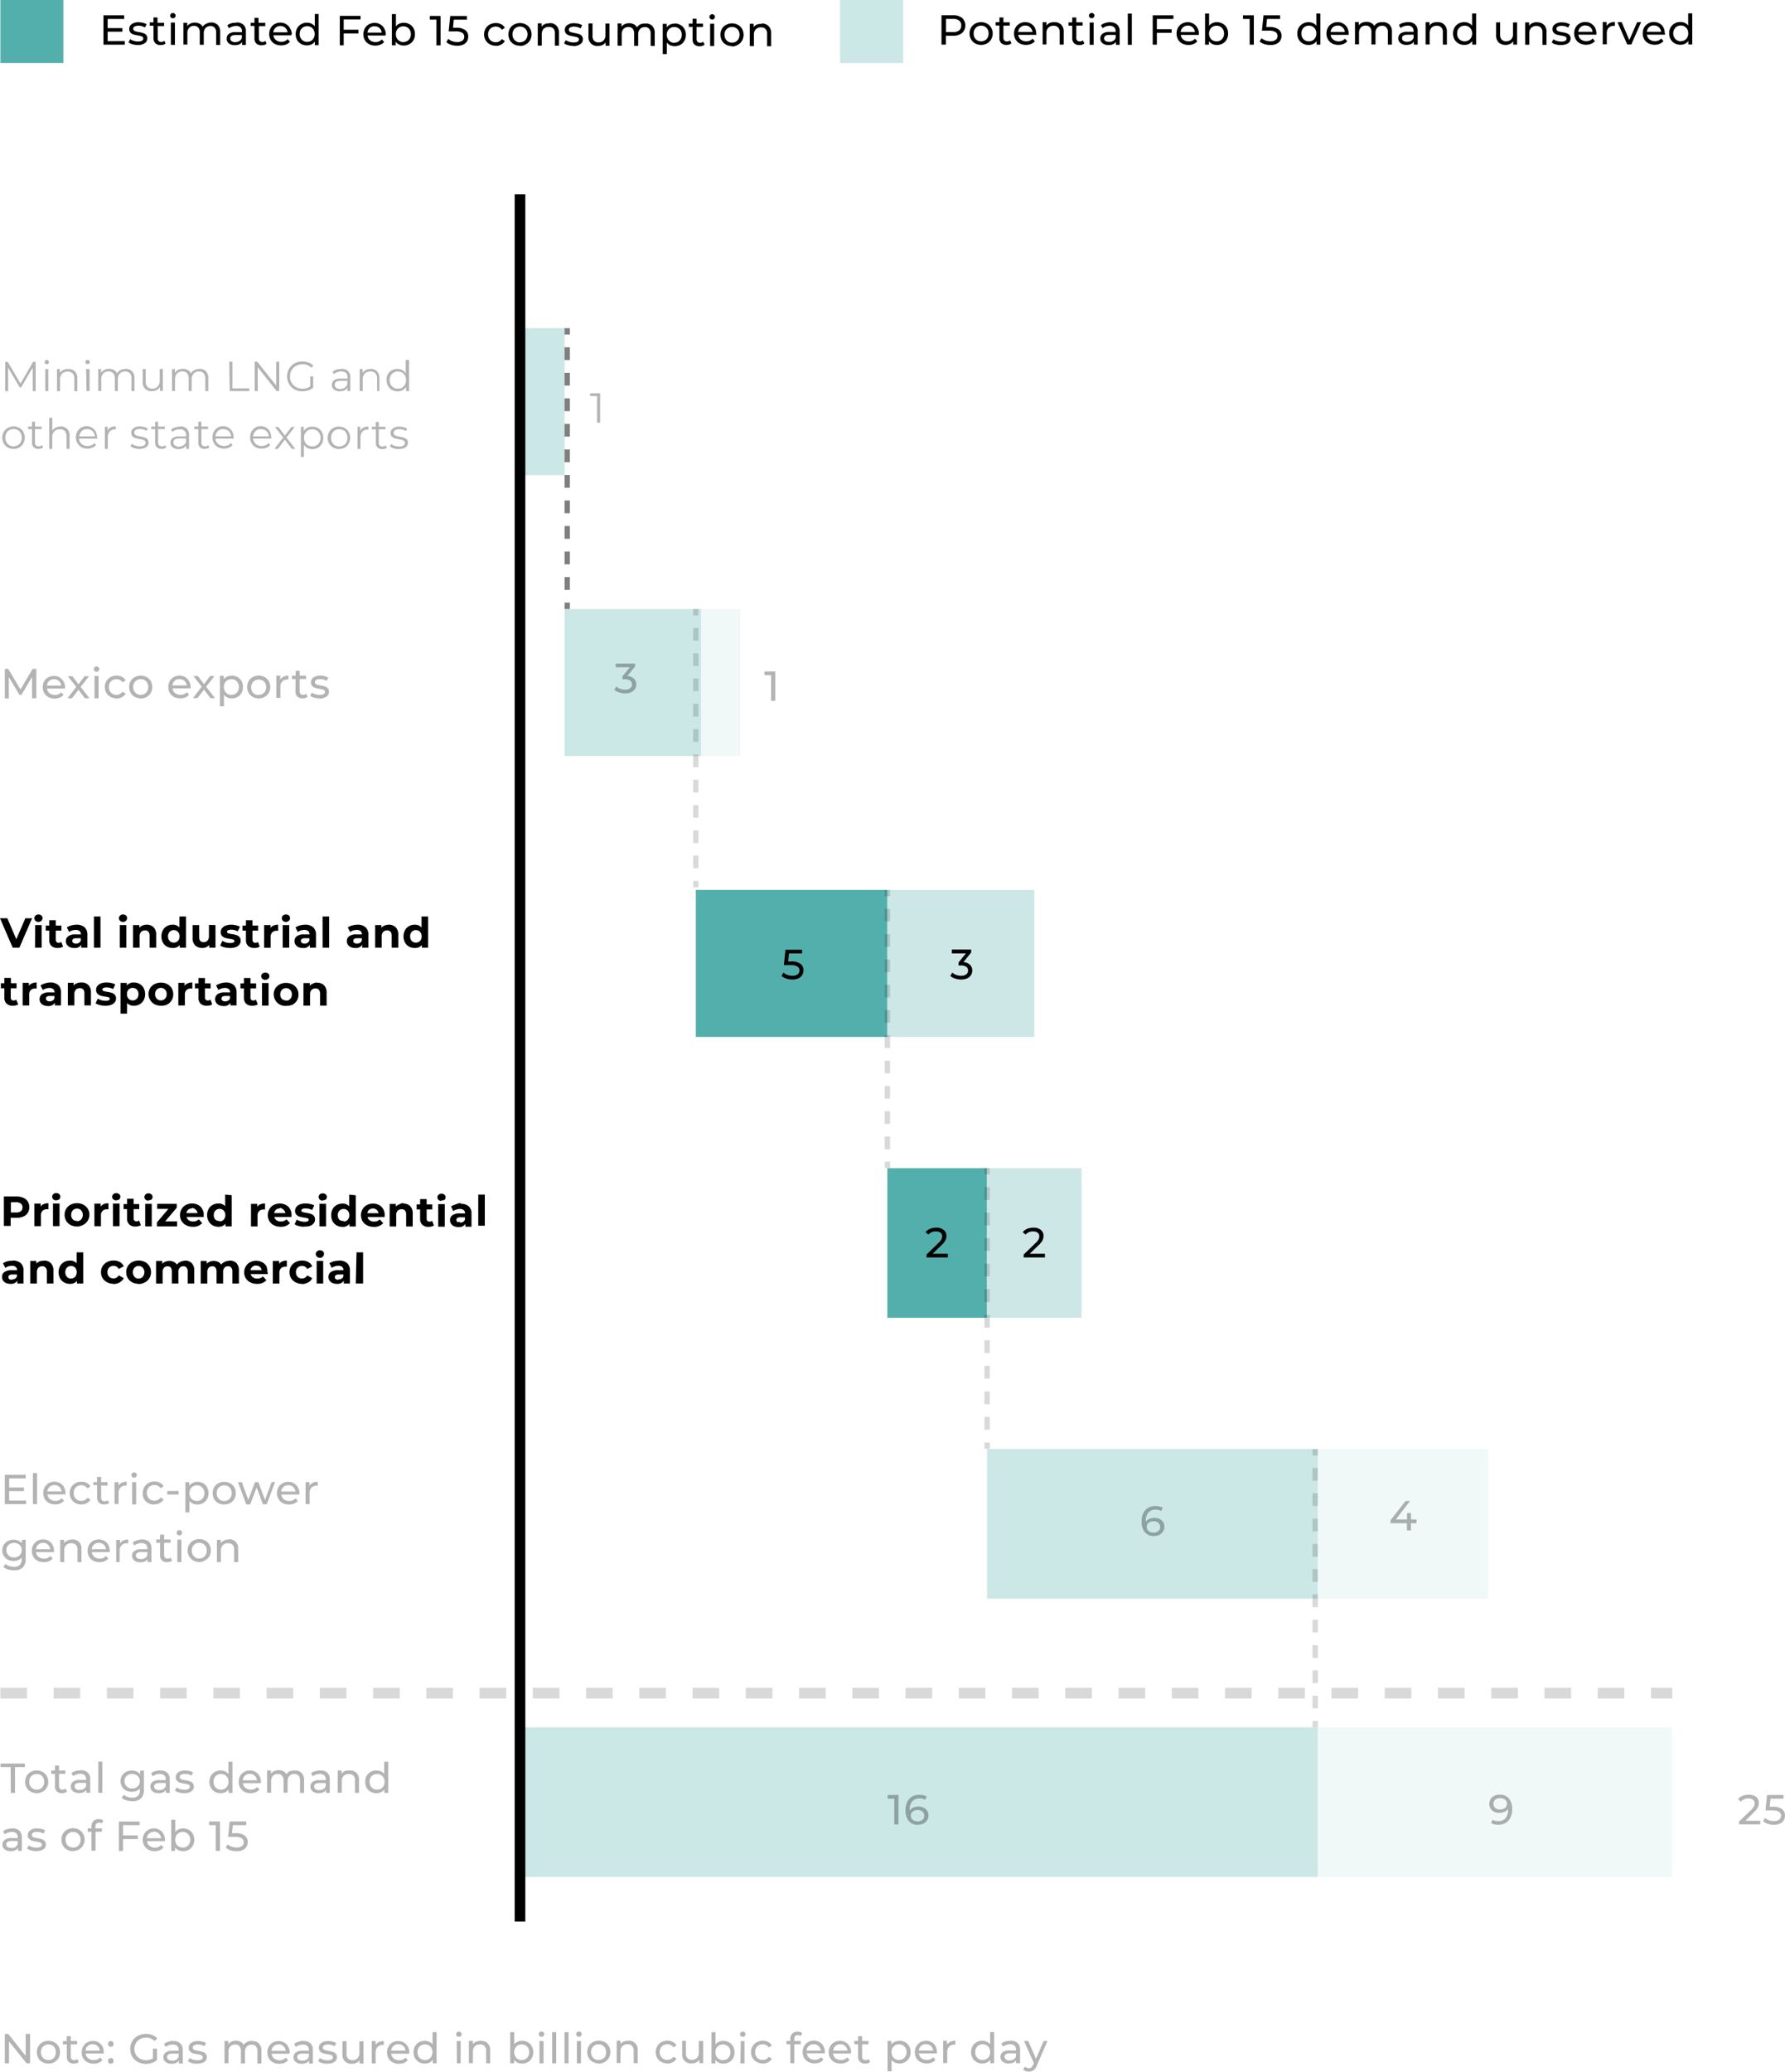 <svg id="Layer_1" data-name="Layer 1" xmlns="http://www.w3.org/2000/svg" viewBox="0 0 335.24 388.96"><defs><style>.cls-1,.cls-3,.cls-7{fill:#53afab;}.cls-1,.cls-10,.cls-2,.cls-6,.cls-8{opacity:0.3;isolation:isolate;}.cls-2,.cls-5{fill:#cce7e6;}.cls-4,.cls-8{fill:none;stroke:#000;stroke-width:2px;}.cls-11,.cls-7{fill-opacity:0.3;}.cls-8{stroke-linejoin:round;stroke-opacity:0.5;stroke-dasharray:5 5;}.cls-10,.cls-9{fill-opacity:0.5;}</style></defs><rect class="cls-1" x="97.66" y="324.3" width="149.83" height="28.09"/><rect class="cls-2" x="247.48" y="324.3" width="66.53" height="28.09"/><rect class="cls-1" x="185.38" y="272.05" width="62.1" height="28.09"/><rect class="cls-2" x="247.48" y="272.05" width="32.04" height="28.09"/><rect class="cls-3" x="166.65" y="219.32" width="18.73" height="28.09"/><rect class="cls-3" x="130.68" y="167.08" width="35.98" height="27.6"/><rect class="cls-1" x="106.03" y="114.34" width="25.63" height="27.6"/><rect class="cls-1" x="97.66" y="61.61" width="8.38" height="27.6"/><rect class="cls-2" x="130.68" y="114.34" width="8.38" height="27.6"/><path class="cls-4" d="M235.84,238.19v324.3" transform="translate(-138.18 -201.72)"/><path d="M161.61,209.43v.68h-4v-5.52h3.89v.69h-3.1V207h2.77v.67H158.4v1.78Zm2.44.74a4,4,0,0,1-1-.14,2.43,2.43,0,0,1-.74-.36l.32-.6a2,2,0,0,0,.67.32,2.66,2.66,0,0,0,.79.12c.67,0,1-.19,1-.56a.36.36,0,0,0-.14-.3.68.68,0,0,0-.33-.16,4.9,4.9,0,0,0-.57-.12,6.56,6.56,0,0,1-.83-.19,1.19,1.19,0,0,1-.54-.34,1,1,0,0,1-.23-.69,1.07,1.07,0,0,1,.48-.91,2.08,2.08,0,0,1,1.27-.34,4,4,0,0,1,.83.1,2.47,2.47,0,0,1,.69.28l-.33.6a2.16,2.16,0,0,0-1.2-.33,1.49,1.49,0,0,0-.74.15.48.48,0,0,0-.25.42.4.4,0,0,0,.14.32,1,1,0,0,0,.35.18l.59.13a4.65,4.65,0,0,1,.81.19,1.17,1.17,0,0,1,.54.33.92.92,0,0,1,.21.66,1.05,1.05,0,0,1-.49.91A2.29,2.29,0,0,1,164.05,210.17Zm5.22-.28a1.23,1.23,0,0,1-.41.22,2.08,2.08,0,0,1-.5.07,1.37,1.37,0,0,1-1-.34,1.32,1.32,0,0,1-.35-1v-2.29h-.71v-.63H167V205h.76V206H169v.62h-1.2v2.27a.77.77,0,0,0,.17.52.62.62,0,0,0,.48.18.94.94,0,0,0,.6-.2Zm1-3.93h.76v4.18h-.76Zm.38-.81a.53.53,0,0,1-.37-.14.46.46,0,0,1-.14-.35.48.48,0,0,1,.14-.34.5.5,0,0,1,.37-.15.45.45,0,0,1,.36.14.43.43,0,0,1,.15.34.49.49,0,0,1-.15.36A.45.45,0,0,1,170.7,205.15Zm7.17.79a1.68,1.68,0,0,1,1.25.46,1.8,1.8,0,0,1,.46,1.35v2.41h-.75v-2.32a1.32,1.32,0,0,0-.28-.92,1,1,0,0,0-.79-.31,1.21,1.21,0,0,0-.92.36,1.42,1.42,0,0,0-.34,1v2.15h-.75v-2.32a1.29,1.29,0,0,0-.28-.91,1,1,0,0,0-.8-.31,1.13,1.13,0,0,0-.91.36,1.38,1.38,0,0,0-.34,1v2.15h-.75V206h.73v.63a1.38,1.38,0,0,1,.6-.49,1.91,1.91,0,0,1,.84-.17,1.86,1.86,0,0,1,.87.2,1.33,1.33,0,0,1,.58.57,1.58,1.58,0,0,1,.66-.56A2.1,2.1,0,0,1,177.87,205.94Zm4.75,0a1.87,1.87,0,0,1,1.33.43,1.63,1.63,0,0,1,.46,1.27v2.52h-.71v-.55a1.3,1.3,0,0,1-.55.45,2.09,2.09,0,0,1-.83.14,1.72,1.72,0,0,1-1.12-.34,1.16,1.16,0,0,1,0-1.77,2,2,0,0,1,1.28-.34h1.2v-.14a1,1,0,0,0-.28-.75,1.18,1.18,0,0,0-.84-.27,2,2,0,0,0-.72.13,1.71,1.71,0,0,0-.6.32l-.32-.57a2.38,2.38,0,0,1,.78-.39A3,3,0,0,1,182.62,206Zm-.18,3.68a1.39,1.39,0,0,0,.75-.19,1.13,1.13,0,0,0,.46-.55v-.58h-1.17c-.64,0-1,.21-1,.64a.59.59,0,0,0,.24.5A1.14,1.14,0,0,0,182.44,209.63Zm5.84.31a1.23,1.23,0,0,1-.41.22,2.16,2.16,0,0,1-.51.07,1.39,1.39,0,0,1-1-.34,1.31,1.31,0,0,1-.34-1v-2.29h-.71V206h.71v-.92h.76V206H188v.63h-1.2v2.27a.77.77,0,0,0,.16.52.66.66,0,0,0,.49.18.92.92,0,0,0,.59-.2Zm4.68-1.81c0,.06,0,.13,0,.23h-3.39a1.36,1.36,0,0,0,.48.89,1.61,1.61,0,0,0,1,.33,1.52,1.52,0,0,0,1.21-.5l.42.49a1.93,1.93,0,0,1-.71.51,2.58,2.58,0,0,1-.94.17,2.5,2.5,0,0,1-1.18-.27,2,2,0,0,1-.79-.77,2.17,2.17,0,0,1-.27-1.11,2.2,2.2,0,0,1,.27-1.09,1.89,1.89,0,0,1,.75-.76,2.16,2.16,0,0,1,1.08-.27,2,2,0,0,1,1.06.28,1.79,1.79,0,0,1,.73.76A2.26,2.26,0,0,1,193,208.13Zm-2.06-1.52a1.33,1.33,0,0,0-.92.33,1.39,1.39,0,0,0-.43.86h2.68a1.3,1.3,0,0,0-.43-.86A1.25,1.25,0,0,0,190.9,206.61Zm7.18-2.25v5.85h-.72v-.67a1.65,1.65,0,0,1-.64.53,2,2,0,0,1-.85.18,2.18,2.18,0,0,1-1.09-.27,2,2,0,0,1-.76-.75,2.29,2.29,0,0,1-.26-1.12A2.23,2.23,0,0,1,194,207a1.89,1.89,0,0,1,.76-.75,2.18,2.18,0,0,1,1.09-.27,1.89,1.89,0,0,1,.82.18,1.61,1.61,0,0,1,.63.5v-2.31Zm-2.16,5.23a1.48,1.48,0,0,0,.72-.18,1.39,1.39,0,0,0,.5-.52,1.52,1.52,0,0,0,.19-.77,1.59,1.59,0,0,0-.18-.77,1.22,1.22,0,0,0-.51-.52,1.41,1.41,0,0,0-.71-.18,1.49,1.49,0,0,0-.73.18,1.39,1.39,0,0,0-.51.51,1.62,1.62,0,0,0-.18.77,1.59,1.59,0,0,0,.18.77,1.36,1.36,0,0,0,1.23.71Zm6.86-4.2v1.92h2.77V208h-2.77v2.23H202V204.7h3.9v.68Zm7.87,2.79s0,.13,0,.22h-3.39a1.38,1.38,0,0,0,.48.9,1.61,1.61,0,0,0,1,.33,1.55,1.55,0,0,0,1.21-.5l.42.49a1.76,1.76,0,0,1-.72.5,2.3,2.3,0,0,1-.93.17,2.48,2.48,0,0,1-1.18-.27,2,2,0,0,1-.79-.76,2.34,2.34,0,0,1,0-2.2,2,2,0,0,1,.76-.76,2.16,2.16,0,0,1,1.08-.27,2,2,0,0,1,1.06.28,1.88,1.88,0,0,1,.73.75A2.3,2.3,0,0,1,210.65,208.18Zm-2.07-1.52a1.27,1.27,0,0,0-.91.32,1.35,1.35,0,0,0-.43.87h2.68a1.3,1.3,0,0,0-.43-.86A1.25,1.25,0,0,0,208.58,206.66ZM214,206a2.18,2.18,0,0,1,1.09.27,1.93,1.93,0,0,1,.75.75,2.26,2.26,0,0,1,.27,1.12,2.19,2.19,0,0,1-.28,1.12,1.91,1.91,0,0,1-.75.74,2.18,2.18,0,0,1-1.09.27,1.86,1.86,0,0,1-.85-.19,1.56,1.56,0,0,1-.64-.53v.67h-.72v-5.85h.76v2.3a1.61,1.61,0,0,1,.63-.5A2.09,2.09,0,0,1,214,206Zm-.07,3.6a1.33,1.33,0,0,0,.72-.17,1.49,1.49,0,0,0,.51-.52,1.67,1.67,0,0,0,.19-.78,1.56,1.56,0,0,0-.19-.76,1.22,1.22,0,0,0-.51-.52,1.39,1.39,0,0,0-.71-.19,1.48,1.48,0,0,0-.72.18,1.34,1.34,0,0,0-.51.52,1.59,1.59,0,0,0-.18.77,1.62,1.62,0,0,0,.18.77,1.39,1.39,0,0,0,.5.52A1.48,1.48,0,0,0,214,209.63Zm7-4.88v5.52h-.78v-4.84h-1.25v-.69Zm2.9,2.21a2.75,2.75,0,0,1,1.74.45,1.45,1.45,0,0,1,.55,1.22,1.75,1.75,0,0,1-.23.88,1.59,1.59,0,0,1-.71.61,2.62,2.62,0,0,1-1.15.22,3.61,3.61,0,0,1-1.13-.18,2.46,2.46,0,0,1-.89-.5l.36-.62a2.14,2.14,0,0,0,.72.44,2.93,2.93,0,0,0,.93.16,1.6,1.6,0,0,0,1-.26.87.87,0,0,0,.35-.72.83.83,0,0,0-.38-.75,2.29,2.29,0,0,0-1.29-.27h-1.26l.3-2.89h3.12v.69h-2.45l-.15,1.51Zm7.47,3.38a2.29,2.29,0,0,1-1.14-.28,2,2,0,0,1-.78-.76,2.12,2.12,0,0,1-.28-1.1,2.06,2.06,0,0,1,.29-1.1,1.94,1.94,0,0,1,.78-.75,2.37,2.37,0,0,1,1.14-.27,2.06,2.06,0,0,1,1,.23,1.57,1.57,0,0,1,.69.66l-.57.37a1.31,1.31,0,0,0-.49-.45,1.41,1.41,0,0,0-.65-.15,1.53,1.53,0,0,0-.74.18,1.22,1.22,0,0,0-.51.52,1.56,1.56,0,0,0-.19.76,1.61,1.61,0,0,0,.18.78,1.41,1.41,0,0,0,.51.52,1.57,1.57,0,0,0,.75.18,1.37,1.37,0,0,0,.64-.15,1.24,1.24,0,0,0,.49-.45l.58.37a1.74,1.74,0,0,1-.7.67A2.18,2.18,0,0,1,231.31,210.34Zm4.54,0a2.29,2.29,0,0,1-1.12-.27,2.11,2.11,0,0,1-.78-.76,2.38,2.38,0,0,1,0-2.2,1.93,1.93,0,0,1,.79-.76,2.29,2.29,0,0,1,1.12-.27,2.18,2.18,0,0,1,1.11.28,1.88,1.88,0,0,1,.77.76,2.08,2.08,0,0,1,.28,1.09,2.19,2.19,0,0,1-.29,1.11,1.92,1.92,0,0,1-.77.75A2.08,2.08,0,0,1,235.85,210.35Zm0-.66a1.43,1.43,0,0,0,.72-.18,1.32,1.32,0,0,0,.5-.52,1.72,1.72,0,0,0,.19-.77,1.55,1.55,0,0,0-.18-.76,1.3,1.3,0,0,0-.51-.53,1.43,1.43,0,0,0-.72-.18,1.45,1.45,0,0,0-.72.18,1.34,1.34,0,0,0-.51.52,1.58,1.58,0,0,0-.18.76,1.66,1.66,0,0,0,.18.78,1.47,1.47,0,0,0,.5.52A1.49,1.49,0,0,0,235.85,209.69Zm5.58-3.59a1.71,1.71,0,0,1,1.26.47,1.83,1.83,0,0,1,.47,1.35v2.41h-.75V208a1.32,1.32,0,0,0-.29-.92,1.1,1.1,0,0,0-.83-.31,1.33,1.33,0,0,0-1,.36,1.43,1.43,0,0,0-.35,1v2.15h-.75v-4.18h.72v.63a1.47,1.47,0,0,1,.62-.5A2.28,2.28,0,0,1,241.43,206.1Zm4.44,4.28a3.52,3.52,0,0,1-1-.14,2.13,2.13,0,0,1-.74-.35l.32-.6a2.2,2.2,0,0,0,.67.32,2.66,2.66,0,0,0,.79.12c.66,0,1-.19,1-.57a.39.39,0,0,0-.14-.3,1,1,0,0,0-.34-.16l-.56-.12a5.05,5.05,0,0,1-.83-.18,1.3,1.3,0,0,1-.54-.35.93.93,0,0,1-.23-.69,1.06,1.06,0,0,1,.47-.9,2.05,2.05,0,0,1,1.27-.34,3.44,3.44,0,0,1,.84.1,2.21,2.21,0,0,1,.69.28l-.33.6a2.1,2.1,0,0,0-1.21-.34,1.34,1.34,0,0,0-.73.16.46.46,0,0,0-.25.42.39.39,0,0,0,.14.32.77.77,0,0,0,.35.17l.59.13a6.15,6.15,0,0,1,.81.19,1.19,1.19,0,0,1,.53.34.89.89,0,0,1,.22.66,1,1,0,0,1-.49.9A2.3,2.3,0,0,1,245.87,210.38Zm6.78-4.21v4.18h-.72v-.63a1.58,1.58,0,0,1-.61.5,1.84,1.84,0,0,1-.81.17,1.64,1.64,0,0,1-1.8-1.82v-2.41h.76v2.32a1.35,1.35,0,0,0,.29.93,1.17,1.17,0,0,0,.84.31,1.24,1.24,0,0,0,.94-.36,1.42,1.42,0,0,0,.35-1v-2.16Zm6.8,0a1.69,1.69,0,0,1,1.24.46,1.8,1.8,0,0,1,.46,1.36v2.4h-.76v-2.32a1.34,1.34,0,0,0-.28-.91,1,1,0,0,0-.8-.31,1.22,1.22,0,0,0-.92.36,1.46,1.46,0,0,0-.34,1v2.16h-.76v-2.31a1.32,1.32,0,0,0-.29-.92,1,1,0,0,0-.79-.31,1.22,1.22,0,0,0-.92.36,1.47,1.47,0,0,0-.34,1v2.15h-.76v-4.18h.72v.62a1.59,1.59,0,0,1,.6-.49,2.08,2.08,0,0,1,.85-.17,1.92,1.92,0,0,1,.87.2,1.41,1.41,0,0,1,.58.58,1.64,1.64,0,0,1,.65-.57A2.32,2.32,0,0,1,259.45,206.15Zm5.44,0a2.18,2.18,0,0,1,1.09.27,1.93,1.93,0,0,1,.75.75,2.23,2.23,0,0,1,.27,1.11,2.19,2.19,0,0,1-.28,1.12,1.93,1.93,0,0,1-.75.75,2.28,2.28,0,0,1-1.09.26,2.09,2.09,0,0,1-.83-.17,1.92,1.92,0,0,1-.63-.51v2.16h-.76V206.2h.73v.66a1.62,1.62,0,0,1,.64-.52A1.85,1.85,0,0,1,264.89,206.17Zm-.07,3.6a1.43,1.43,0,0,0,.72-.18,1.39,1.39,0,0,0,.5-.52,1.52,1.52,0,0,0,.19-.77,1.59,1.59,0,0,0-.18-.77,1.28,1.28,0,0,0-.51-.52,1.51,1.51,0,0,0-1.43,0,1.49,1.49,0,0,0-.51.52,1.55,1.55,0,0,0-.18.76,1.59,1.59,0,0,0,.18.77,1.41,1.41,0,0,0,.5.53A1.48,1.48,0,0,0,264.82,209.77Zm5.69.38a1,1,0,0,1-.41.22,1.68,1.68,0,0,1-.5.07,1.33,1.33,0,0,1-1-.34,1.29,1.29,0,0,1-.34-1v-2.29h-.71v-.62h.71v-.91H269v.92h1.2v.62H269v2.26a.74.74,0,0,0,.17.52.69.69,0,0,0,.49.19.92.92,0,0,0,.59-.2Zm1.05-3.93h.76v4.18h-.76Zm.38-.8a.53.53,0,0,1-.37-.14.51.51,0,0,1,0-.7.51.51,0,0,1,.37-.15.5.5,0,0,1,.37.15.43.43,0,0,1,.15.34.5.5,0,0,1-.16.36A.49.49,0,0,1,271.94,205.42Zm3.73,5a2.19,2.19,0,0,1-1.12-.28,2,2,0,0,1-.78-.76,2.38,2.38,0,0,1,0-2.2,1.9,1.9,0,0,1,.79-.75,2.19,2.19,0,0,1,1.12-.28,2.29,2.29,0,0,1,1.11.28,1.94,1.94,0,0,1,.77.76,2.27,2.27,0,0,1,0,2.2,2,2,0,0,1-.77.76A2.28,2.28,0,0,1,275.67,210.46Zm0-.66a1.43,1.43,0,0,0,.72-.18,1.39,1.39,0,0,0,.5-.52,1.63,1.63,0,0,0,.19-.77,1.59,1.59,0,0,0-.18-.77,1.22,1.22,0,0,0-.51-.52,1.41,1.41,0,0,0-.71-.18,1.49,1.49,0,0,0-.73.18,1.39,1.39,0,0,0-.51.51,1.62,1.62,0,0,0-.18.77,1.59,1.59,0,0,0,.18.77,1.36,1.36,0,0,0,1.23.71Zm5.58-3.59a1.71,1.71,0,0,1,1.26.47A1.8,1.8,0,0,1,283,208v2.4h-.75v-2.32a1.25,1.25,0,0,0-.29-.91,1.06,1.06,0,0,0-.83-.31,1.29,1.29,0,0,0-1,.36,1.35,1.35,0,0,0-.36,1v2.15H279v-4.18h.72v.63a1.45,1.45,0,0,1,.62-.49A2.11,2.11,0,0,1,281.25,206.21Z" transform="translate(-138.18 -201.72)"/><path d="M317.18,204.58a2.58,2.58,0,0,1,1.69.51,1.93,1.93,0,0,1,0,2.82,2.53,2.53,0,0,1-1.69.52h-1.36v1.67H315v-5.52Zm0,3.16a1.78,1.78,0,0,0,1.14-.31,1.15,1.15,0,0,0,.39-.93,1.1,1.1,0,0,0-.39-.91,1.72,1.72,0,0,0-1.14-.32h-1.34v2.47Zm5.27,2.41a2.3,2.3,0,0,1-1.12-.28,2,2,0,0,1-.78-.76,2.3,2.3,0,0,1,0-2.2,2,2,0,0,1,.78-.75,2.36,2.36,0,0,1,2.23,0,1.92,1.92,0,0,1,.77.75,2.23,2.23,0,0,1,0,2.2,1.94,1.94,0,0,1-.77.76A2.29,2.29,0,0,1,322.43,210.15Zm0-.67a1.43,1.43,0,0,0,.72-.18,1.32,1.32,0,0,0,.5-.52,1.59,1.59,0,0,0,.18-.77,1.62,1.62,0,0,0-.18-.77,1.39,1.39,0,0,0-.5-.52,1.43,1.43,0,0,0-.72-.18,1.49,1.49,0,0,0-.73.18,1.39,1.39,0,0,0-.5.52,1.62,1.62,0,0,0-.18.77,1.59,1.59,0,0,0,.18.77,1.32,1.32,0,0,0,.5.52A1.49,1.49,0,0,0,322.43,209.48Zm5.69.37a1.25,1.25,0,0,1-.41.23,2.16,2.16,0,0,1-.51.07,1.39,1.39,0,0,1-1-.34,1.3,1.3,0,0,1-.34-1v-2.3h-.71v-.62h.71V205h.75v.91h1.2v.62h-1.2v2.27a.76.76,0,0,0,.17.52.66.66,0,0,0,.49.18.92.92,0,0,0,.59-.2Zm4.67-1.82a2,2,0,0,1,0,.23h-3.39a1.26,1.26,0,0,0,.48.89,1.61,1.61,0,0,0,1,.33,1.55,1.55,0,0,0,1.21-.5l.42.49a1.8,1.8,0,0,1-.71.5,2.39,2.39,0,0,1-.94.18,2.5,2.5,0,0,1-1.18-.27,2,2,0,0,1-.79-.77,2.12,2.12,0,0,1-.28-1.1,2.24,2.24,0,0,1,.27-1.1,1.93,1.93,0,0,1,.75-.75,2.07,2.07,0,0,1,1.08-.28,2,2,0,0,1,1.06.28,1.91,1.91,0,0,1,.74.75A2.4,2.4,0,0,1,332.79,208Zm-2.06-1.51a1.28,1.28,0,0,0-1.34,1.2h2.68a1.31,1.31,0,0,0-.44-.86A1.25,1.25,0,0,0,330.73,206.52Zm5.47-.64a1.71,1.71,0,0,1,1.26.47,1.75,1.75,0,0,1,.47,1.34v2.41h-.75v-2.32a1.29,1.29,0,0,0-.29-.91,1.1,1.1,0,0,0-.84-.31,1.31,1.31,0,0,0-1,.36,1.39,1.39,0,0,0-.36,1v2.15H334v-4.18h.72v.63a1.62,1.62,0,0,1,.62-.5A2.28,2.28,0,0,1,336.2,205.88Zm5.61,4a1.25,1.25,0,0,1-.41.23,2.09,2.09,0,0,1-.51.07,1.35,1.35,0,0,1-1-.34,1.31,1.31,0,0,1-.35-1v-2.3h-.71v-.62h.71V205h.76v.91h1.19v.62h-1.19v2.27a.75.75,0,0,0,.16.52.66.66,0,0,0,.49.18.92.92,0,0,0,.59-.2Zm1-3.93h.75v4.18h-.75Zm.38-.8a.5.5,0,0,1-.37-.15.45.45,0,0,1-.15-.34.45.45,0,0,1,.15-.35.5.5,0,0,1,.37-.15.52.52,0,0,1,.36.14.43.43,0,0,1,.15.34.51.51,0,0,1-.51.51Zm3.46.76a1.87,1.87,0,0,1,1.33.43,1.62,1.62,0,0,1,.46,1.27v2.52h-.71v-.55a1.3,1.3,0,0,1-.55.45,2,2,0,0,1-.82.15,1.79,1.79,0,0,1-1.13-.34,1.1,1.1,0,0,1-.42-.89,1.09,1.09,0,0,1,.4-.89,2,2,0,0,1,1.28-.34h1.2v-.15a1,1,0,0,0-.29-.74,1.15,1.15,0,0,0-.83-.27,2.29,2.29,0,0,0-.73.13,2.14,2.14,0,0,0-.6.32l-.31-.56a2.09,2.09,0,0,1,.77-.4A3.31,3.31,0,0,1,346.69,205.88Zm-.17,3.68a1.39,1.39,0,0,0,.75-.19,1.13,1.13,0,0,0,.46-.55v-.58h-1.17c-.64,0-1,.21-1,.64a.58.58,0,0,0,.24.5A1.14,1.14,0,0,0,346.52,209.56Zm3.49-5.31h.76v5.85H350Zm5.46,1v1.92h2.77v.68h-2.77v2.23h-.78v-5.52h3.89v.69Zm7.88,2.76a1,1,0,0,1,0,.23h-3.39a1.34,1.34,0,0,0,.48.89,1.64,1.64,0,0,0,1,.33,1.51,1.51,0,0,0,1.2-.5l.42.49a1.73,1.73,0,0,1-.71.5,2.35,2.35,0,0,1-.94.18,2.46,2.46,0,0,1-1.17-.27,2,2,0,0,1-.8-.77,2.21,2.21,0,0,1-.27-1.1,2.35,2.35,0,0,1,.26-1.1,2.07,2.07,0,0,1,.75-.75,2.1,2.1,0,0,1,1.08-.28,2,2,0,0,1,1.07.28,1.88,1.88,0,0,1,.73.75A2.29,2.29,0,0,1,363.35,208Zm-2.07-1.51a1.32,1.32,0,0,0-.91.33,1.39,1.39,0,0,0-.43.87h2.68a1.3,1.3,0,0,0-.43-.86A1.25,1.25,0,0,0,361.28,206.52Zm5.46-.64a2.18,2.18,0,0,1,1.09.27,1.93,1.93,0,0,1,.75.75,2.23,2.23,0,0,1,.27,1.11,2.29,2.29,0,0,1-.27,1.12,1.93,1.93,0,0,1-.75.75,2.18,2.18,0,0,1-1.09.27,2,2,0,0,1-.85-.18,1.74,1.74,0,0,1-.64-.53v.66h-.73v-5.85h.76v2.3a1.61,1.61,0,0,1,.63-.5A2.05,2.05,0,0,1,366.74,205.88Zm-.06,3.6a1.43,1.43,0,0,0,.72-.18,1.32,1.32,0,0,0,.5-.52,1.49,1.49,0,0,0,.19-.77,1.52,1.52,0,0,0-.19-.77,1.39,1.39,0,0,0-.5-.52,1.43,1.43,0,0,0-.72-.18,1.45,1.45,0,0,0-.72.18,1.32,1.32,0,0,0-.5.52,1.52,1.52,0,0,0-.19.77,1.49,1.49,0,0,0,.19.77,1.25,1.25,0,0,0,.5.52A1.45,1.45,0,0,0,366.68,209.48Zm7-4.9v5.52h-.78v-4.83h-1.25v-.69Zm2.9,2.2a2.75,2.75,0,0,1,1.74.45,1.46,1.46,0,0,1,.56,1.21,1.7,1.7,0,0,1-.24.89,1.57,1.57,0,0,1-.7.61,2.62,2.62,0,0,1-1.15.22,3.86,3.86,0,0,1-1.13-.17,2.6,2.6,0,0,1-.9-.5l.37-.62a2,2,0,0,0,.72.43,2.68,2.68,0,0,0,.93.16,1.55,1.55,0,0,0,1-.26.88.88,0,0,0,.35-.73.82.82,0,0,0-.38-.74,2.3,2.3,0,0,0-1.29-.26h-1.26l.3-2.89h3.11v.69h-2.45l-.15,1.51Zm9.6-2.53v5.85h-.72v-.66a1.82,1.82,0,0,1-.64.53,2,2,0,0,1-.85.18,2.18,2.18,0,0,1-1.09-.27,2,2,0,0,1-.76-.75,2.29,2.29,0,0,1-.27-1.12,2.23,2.23,0,0,1,.27-1.11,2,2,0,0,1,.76-.75,2.18,2.18,0,0,1,1.09-.27,2,2,0,0,1,.82.17,1.48,1.48,0,0,1,.63.5v-2.3ZM384,209.48a1.48,1.48,0,0,0,.72-.18,1.32,1.32,0,0,0,.5-.52,1.59,1.59,0,0,0,.18-.77,1.62,1.62,0,0,0-.18-.77,1.39,1.39,0,0,0-.5-.52,1.55,1.55,0,0,0-1.45,0,1.39,1.39,0,0,0-.5.52,1.62,1.62,0,0,0-.18.77,1.59,1.59,0,0,0,.18.77,1.32,1.32,0,0,0,.5.52A1.49,1.49,0,0,0,384,209.48Zm7.48-1.45a2,2,0,0,1,0,.23h-3.39a1.26,1.26,0,0,0,.48.89,1.61,1.61,0,0,0,1,.33,1.55,1.55,0,0,0,1.21-.5l.42.49a1.8,1.8,0,0,1-.71.5,2.39,2.39,0,0,1-.94.18,2.5,2.5,0,0,1-1.18-.27,2,2,0,0,1-.79-.77,2.12,2.12,0,0,1-.28-1.1,2.24,2.24,0,0,1,.27-1.1,1.93,1.93,0,0,1,.75-.75,2.07,2.07,0,0,1,1.08-.28,2,2,0,0,1,1.06.28,1.91,1.91,0,0,1,.74.75A2.4,2.4,0,0,1,391.47,208Zm-2.06-1.51a1.35,1.35,0,0,0-.92.33,1.34,1.34,0,0,0-.42.87h2.68a1.31,1.31,0,0,0-.44-.86A1.25,1.25,0,0,0,389.41,206.52Zm8.47-.64a1.65,1.65,0,0,1,1.24.46,1.8,1.8,0,0,1,.47,1.35v2.41h-.76v-2.32a1.29,1.29,0,0,0-.28-.91,1,1,0,0,0-.8-.31,1.18,1.18,0,0,0-.91.36,1.42,1.42,0,0,0-.34,1v2.15h-.76v-2.32a1.34,1.34,0,0,0-.28-.91,1,1,0,0,0-.8-.31,1.22,1.22,0,0,0-.92.36,1.47,1.47,0,0,0-.33,1v2.15h-.76v-4.18h.72v.62a1.59,1.59,0,0,1,.6-.49,2.08,2.08,0,0,1,.85-.17,1.85,1.85,0,0,1,.86.2,1.35,1.35,0,0,1,.59.57,1.55,1.55,0,0,1,.65-.56A2.15,2.15,0,0,1,397.88,205.88Zm4.75,0a1.84,1.84,0,0,1,1.32.43,1.62,1.62,0,0,1,.47,1.27v2.52h-.72v-.55a1.3,1.3,0,0,1-.55.45,2,2,0,0,1-.82.15,1.79,1.79,0,0,1-1.13-.34,1.1,1.1,0,0,1-.42-.89,1.09,1.09,0,0,1,.4-.89,2,2,0,0,1,1.28-.34h1.2v-.15a1,1,0,0,0-.29-.74,1.14,1.14,0,0,0-.83-.27,2.29,2.29,0,0,0-.73.13,2.14,2.14,0,0,0-.6.32l-.31-.56a2.09,2.09,0,0,1,.77-.4A3.32,3.32,0,0,1,402.63,205.88Zm-.18,3.68a1.39,1.39,0,0,0,.75-.19,1.13,1.13,0,0,0,.46-.55v-.58h-1.17c-.64,0-1,.21-1,.64a.58.58,0,0,0,.24.5A1.14,1.14,0,0,0,402.45,209.56Zm5.72-3.68a1.71,1.71,0,0,1,1.26.47,1.76,1.76,0,0,1,.48,1.34v2.41h-.76v-2.32a1.29,1.29,0,0,0-.29-.91,1.1,1.1,0,0,0-.84-.31,1.31,1.31,0,0,0-1,.36,1.43,1.43,0,0,0-.35,1v2.15h-.76v-4.18h.73v.63a1.51,1.51,0,0,1,.61-.5A2.28,2.28,0,0,1,408.17,205.88Zm7.23-1.63v5.85h-.73v-.66a1.74,1.74,0,0,1-.64.53,2,2,0,0,1-.85.18,2.2,2.2,0,0,1-1.09-.27,1.93,1.93,0,0,1-.75-.75,2.29,2.29,0,0,1-.27-1.12,2.23,2.23,0,0,1,.27-1.11,1.93,1.93,0,0,1,.75-.75,2.2,2.2,0,0,1,1.09-.27,2.05,2.05,0,0,1,.83.17,1.61,1.61,0,0,1,.63.5v-2.3Zm-2.16,5.23a1.43,1.43,0,0,0,.72-.18,1.28,1.28,0,0,0,.51-.52,1.59,1.59,0,0,0,.18-.77,1.62,1.62,0,0,0-.18-.77,1.34,1.34,0,0,0-.51-.52,1.43,1.43,0,0,0-.72-.18,1.45,1.45,0,0,0-.72.18,1.49,1.49,0,0,0-.51.52,1.62,1.62,0,0,0-.18.77,1.59,1.59,0,0,0,.18.77,1.41,1.41,0,0,0,.51.52A1.45,1.45,0,0,0,413.24,209.48Zm9.85-3.56v4.18h-.72v-.63a1.51,1.51,0,0,1-.61.5,1.79,1.79,0,0,1-.81.18,1.87,1.87,0,0,1-1.32-.46,1.83,1.83,0,0,1-.48-1.37v-2.4h.76v2.32a1.33,1.33,0,0,0,.29.92,1.1,1.1,0,0,0,.84.31,1.24,1.24,0,0,0,.94-.36,1.42,1.42,0,0,0,.35-1v-2.16Zm3.79,0a1.71,1.71,0,0,1,1.27.47,1.79,1.79,0,0,1,.47,1.34v2.41h-.76v-2.32a1.25,1.25,0,0,0-.29-.91,1.07,1.07,0,0,0-.84-.31,1.31,1.31,0,0,0-1,.36,1.43,1.43,0,0,0-.35,1v2.15h-.76v-4.18h.73v.63a1.58,1.58,0,0,1,.61-.5A2.31,2.31,0,0,1,426.88,205.88Zm4.46,4.27a3.52,3.52,0,0,1-1-.14,2,2,0,0,1-.74-.35l.31-.6a2.31,2.31,0,0,0,.67.31,2.72,2.72,0,0,0,.8.12q1,0,1-.57a.38.38,0,0,0-.13-.3.88.88,0,0,0-.34-.15,4.48,4.48,0,0,0-.57-.12,5.3,5.3,0,0,1-.83-.18,1.3,1.3,0,0,1-.54-.35,1,1,0,0,1-.23-.69,1.06,1.06,0,0,1,.47-.9,2.12,2.12,0,0,1,1.27-.35,3.44,3.44,0,0,1,.84.1,2.14,2.14,0,0,1,.68.28l-.32.6a2.17,2.17,0,0,0-1.21-.33,1.45,1.45,0,0,0-.73.15.48.48,0,0,0-.25.42.42.42,0,0,0,.14.33,1,1,0,0,0,.35.17l.59.13a5.64,5.64,0,0,1,.81.18,1.28,1.28,0,0,1,.54.34.94.94,0,0,1,.22.66,1.08,1.08,0,0,1-.49.91A2.3,2.3,0,0,1,431.34,210.15ZM438,208a2,2,0,0,1,0,.23h-3.39a1.34,1.34,0,0,0,.48.89,1.61,1.61,0,0,0,1,.33,1.55,1.55,0,0,0,1.21-.5l.42.49a1.8,1.8,0,0,1-.71.5,2.35,2.35,0,0,1-.94.18,2.53,2.53,0,0,1-1.18-.27,2,2,0,0,1-.79-.77,2.12,2.12,0,0,1-.28-1.1,2.24,2.24,0,0,1,.27-1.1,1.93,1.93,0,0,1,.75-.75,2.07,2.07,0,0,1,1.08-.28,2,2,0,0,1,1.06.28,1.91,1.91,0,0,1,.74.75A2.4,2.4,0,0,1,438,208Zm-2.06-1.51a1.35,1.35,0,0,0-.92.33,1.34,1.34,0,0,0-.42.87h2.68a1.34,1.34,0,0,0-.43-.86A1.29,1.29,0,0,0,435.93,206.52Zm4,.1a1.37,1.37,0,0,1,.59-.55,2.07,2.07,0,0,1,.94-.19v.73h-.18a1.27,1.27,0,0,0-1,.37,1.45,1.45,0,0,0-.34,1v2.08h-.76v-4.18h.72Zm6.45-.7-1.83,4.18h-.77l-1.83-4.18h.79l1.43,3.35,1.47-3.35Zm4.49,2.11a2,2,0,0,1,0,.23h-3.4a1.31,1.31,0,0,0,.49.89,1.59,1.59,0,0,0,1,.33,1.55,1.55,0,0,0,1.21-.5l.41.49a1.73,1.73,0,0,1-.71.5,2.3,2.3,0,0,1-.93.18,2.48,2.48,0,0,1-1.18-.27,2,2,0,0,1-.8-.77,2.21,2.21,0,0,1-.27-1.1,2.24,2.24,0,0,1,.27-1.1,1.93,1.93,0,0,1,.75-.75,2.07,2.07,0,0,1,1.08-.28,2,2,0,0,1,1.06.28,1.82,1.82,0,0,1,.73.75A2.29,2.29,0,0,1,450.83,208Zm-2.06-1.51a1.33,1.33,0,0,0-.92.33,1.39,1.39,0,0,0-.43.87h2.69a1.36,1.36,0,0,0-.44-.86A1.25,1.25,0,0,0,448.77,206.52Zm7.18-2.27v5.85h-.73v-.66a1.66,1.66,0,0,1-.64.53,2,2,0,0,1-.85.18,2.23,2.23,0,0,1-1.09-.27,1.93,1.93,0,0,1-.75-.75,2.29,2.29,0,0,1-.27-1.12,2.23,2.23,0,0,1,.27-1.11,1.93,1.93,0,0,1,.75-.75,2.23,2.23,0,0,1,1.09-.27,2.05,2.05,0,0,1,.83.17,1.61,1.61,0,0,1,.63.5v-2.3Zm-2.15,5.23a1.41,1.41,0,0,0,.71-.18,1.28,1.28,0,0,0,.51-.52,1.59,1.59,0,0,0,.18-.77,1.62,1.62,0,0,0-.18-.77,1.34,1.34,0,0,0-.51-.52,1.41,1.41,0,0,0-.71-.18,1.49,1.49,0,0,0-.73.18,1.39,1.39,0,0,0-.5.52,1.63,1.63,0,0,0-.19.77,1.6,1.6,0,0,0,.19.77,1.32,1.32,0,0,0,.5.52A1.49,1.49,0,0,0,453.8,209.48Z" transform="translate(-138.18 -201.72)"/><rect class="cls-5" x="166.65" y="167.08" width="27.6" height="27.6"/><rect class="cls-5" x="185.38" y="219.32" width="17.74" height="28.09"/><path class="cls-6" d="M468.78,543.57v.68h-4v-.53l2.25-2.17a2.85,2.85,0,0,0,.55-.68,1.37,1.37,0,0,0,.14-.58.77.77,0,0,0-.31-.67,1.28,1.28,0,0,0-.86-.25,1.72,1.72,0,0,0-1.41.6l-.54-.46a2.12,2.12,0,0,1,.84-.62,3,3,0,0,1,1.18-.22,2.11,2.11,0,0,1,1.38.42,1.35,1.35,0,0,1,.51,1.12,1.84,1.84,0,0,1-.19.83,3.1,3.1,0,0,1-.72.9L466,543.57Zm2.35-2.64a2.73,2.73,0,0,1,1.73.45,1.48,1.48,0,0,1,.56,1.22,1.66,1.66,0,0,1-.24.88,1.51,1.51,0,0,1-.7.61,2.62,2.62,0,0,1-1.15.23,3.61,3.61,0,0,1-1.13-.18,2.59,2.59,0,0,1-.9-.49l.37-.63a2.14,2.14,0,0,0,.72.44,2.92,2.92,0,0,0,.93.15,1.48,1.48,0,0,0,1-.26.85.85,0,0,0,.35-.72.83.83,0,0,0-.38-.75,2.39,2.39,0,0,0-1.29-.26h-1.25l.29-2.89h3.11v.69h-2.45l-.15,1.51Z" transform="translate(-138.18 -201.72)"/><path class="cls-6" d="M250.89,275.55v5.52h-.57v-5H249v-.5Z" transform="translate(-138.18 -201.72)"/><path class="cls-6" d="M283.78,327.79v5.52H283v-4.83h-1.25v-.69Z" transform="translate(-138.18 -201.72)"/><path class="cls-6" d="M256,328.63a1.92,1.92,0,0,1,1.24.51,1.45,1.45,0,0,1,.43,1.07,1.62,1.62,0,0,1-.24.86,1.79,1.79,0,0,1-.71.61,2.76,2.76,0,0,1-1.14.22,3.58,3.58,0,0,1-1.14-.18,2.45,2.45,0,0,1-.89-.49l.36-.63a2.09,2.09,0,0,0,.73.44,2.85,2.85,0,0,0,.94.15,1.49,1.49,0,0,0,.95-.26.9.9,0,0,0,0-1.42,1.72,1.72,0,0,0-1-.26h-.44v-.55l1.39-1.7h-2.66v-.69h3.64v.54Z" transform="translate(-138.18 -201.72)"/><path d="M286.78,382.23a2.75,2.75,0,0,1,1.74.45,1.48,1.48,0,0,1,.56,1.22,1.66,1.66,0,0,1-.24.88,1.59,1.59,0,0,1-.7.62,2.77,2.77,0,0,1-1.15.22,3.56,3.56,0,0,1-1.13-.18,2.59,2.59,0,0,1-.9-.49l.36-.63a2.19,2.19,0,0,0,.73.44,2.84,2.84,0,0,0,.93.16,1.55,1.55,0,0,0,1-.26.88.88,0,0,0,.35-.73.85.85,0,0,0-.38-.75,2.39,2.39,0,0,0-1.29-.26h-1.26l.3-2.89h3.11v.69h-2.45l-.15,1.51Z" transform="translate(-138.18 -201.72)"/><path d="M316.19,437.11v.69h-4v-.54l2.24-2.17a2.7,2.7,0,0,0,.56-.68,1.37,1.37,0,0,0,.14-.58.79.79,0,0,0-.31-.67,1.37,1.37,0,0,0-.87-.24,1.75,1.75,0,0,0-1.41.59l-.54-.46a2.26,2.26,0,0,1,.85-.62,3.13,3.13,0,0,1,1.17-.22,2.11,2.11,0,0,1,1.38.42,1.35,1.35,0,0,1,.52,1.12,2,2,0,0,1-.19.84,3.6,3.6,0,0,1-.72.9l-1.69,1.62Z" transform="translate(-138.18 -201.72)"/><path class="cls-6" d="M354.94,486.69a2.3,2.3,0,0,1,1,.2,1.7,1.7,0,0,1,.68.59,1.64,1.64,0,0,1,.24.88,1.55,1.55,0,0,1-.26.91,1.69,1.69,0,0,1-.7.62,2.28,2.28,0,0,1-1,.21,2.11,2.11,0,0,1-1.72-.72,3.05,3.05,0,0,1-.6-2,3.54,3.54,0,0,1,.32-1.57,2.33,2.33,0,0,1,.92-1,2.75,2.75,0,0,1,1.37-.33,3.52,3.52,0,0,1,.75.08,2.06,2.06,0,0,1,.62.24l-.3.61a1.91,1.91,0,0,0-1.06-.26,1.7,1.7,0,0,0-1.34.54,2.19,2.19,0,0,0-.49,1.55v.19a1.54,1.54,0,0,1,.65-.53A2.19,2.19,0,0,1,354.94,486.69Zm-.1,2.77a1.29,1.29,0,0,0,.89-.29,1,1,0,0,0,.34-.78,1,1,0,0,0-.35-.77,1.33,1.33,0,0,0-.91-.29,1.46,1.46,0,0,0-.67.14,1.12,1.12,0,0,0-.45.38,1.06,1.06,0,0,0-.15.55,1,1,0,0,0,.15.53,1.12,1.12,0,0,0,.44.39A1.58,1.58,0,0,0,354.84,489.46Z" transform="translate(-138.18 -201.72)"/><path class="cls-6" d="M404.22,487.7h-1.05v1.35h-.76V487.7h-3.07v-.56l2.82-3.61H403L400.31,487h2.12v-1.2h.74V487h1.05Z" transform="translate(-138.18 -201.72)"/><path d="M334.43,437.11v.69h-4v-.54l2.25-2.17a2.62,2.62,0,0,0,.55-.68,1.24,1.24,0,0,0,.14-.58.81.81,0,0,0-.3-.67,1.37,1.37,0,0,0-.87-.24,1.75,1.75,0,0,0-1.41.59l-.54-.46a2.3,2.3,0,0,1,.84-.62,3.22,3.22,0,0,1,1.18-.22,2.11,2.11,0,0,1,1.38.42,1.37,1.37,0,0,1,.51,1.12,1.88,1.88,0,0,1-.19.84,3.19,3.19,0,0,1-.72.9l-1.68,1.62Z" transform="translate(-138.18 -201.72)"/><path d="M319.12,382.35a1.94,1.94,0,0,1,1.23.51,1.41,1.41,0,0,1,.43,1.07,1.59,1.59,0,0,1-.24.86,1.66,1.66,0,0,1-.71.61,2.76,2.76,0,0,1-1.14.22,3.56,3.56,0,0,1-1.13-.18,2.5,2.5,0,0,1-.9-.49l.37-.63a2.14,2.14,0,0,0,.72.44,2.94,2.94,0,0,0,.94.16,1.53,1.53,0,0,0,.95-.26.85.85,0,0,0,.35-.72.82.82,0,0,0-.34-.71,1.69,1.69,0,0,0-1-.25h-.44v-.56l1.38-1.7h-2.65V380h3.64v.54Z" transform="translate(-138.18 -201.72)"/><path class="cls-6" d="M419.87,538.67a2.1,2.1,0,0,1,1.71.72,3.07,3.07,0,0,1,.6,2,3.48,3.48,0,0,1-.33,1.58,2.22,2.22,0,0,1-.91,1,2.65,2.65,0,0,1-1.37.34,3.59,3.59,0,0,1-.75-.08,2.17,2.17,0,0,1-.62-.25l.3-.61a2,2,0,0,0,1.07.26,1.73,1.73,0,0,0,1.34-.53,2.27,2.27,0,0,0,.49-1.55v-.2a1.47,1.47,0,0,1-.66.54,2.35,2.35,0,0,1-.94.18,2.16,2.16,0,0,1-1-.2,1.68,1.68,0,0,1-.68-.58,1.76,1.76,0,0,1-.23-.89,1.64,1.64,0,0,1,.25-.91,1.66,1.66,0,0,1,.7-.61A2.19,2.19,0,0,1,419.87,538.67Zm.07,2.78a1.45,1.45,0,0,0,.66-.15,1.12,1.12,0,0,0,.45-.38,1,1,0,0,0,0-1.08,1,1,0,0,0-.45-.38,1.55,1.55,0,0,0-.71-.15,1.34,1.34,0,0,0-.89.29,1.08,1.08,0,0,0,0,1.56A1.39,1.39,0,0,0,419.94,541.45Z" transform="translate(-138.18 -201.72)"/><path class="cls-6" d="M306.92,538.73v5.52h-.78v-4.83H304.9v-.69Zm3.72,2.17a2.19,2.19,0,0,1,1,.21,1.48,1.48,0,0,1,.67.59,1.51,1.51,0,0,1,.25.87,1.65,1.65,0,0,1-1,1.53,2.33,2.33,0,0,1-1,.22,2.14,2.14,0,0,1-1.72-.72,3.1,3.1,0,0,1-.6-2,3.46,3.46,0,0,1,.33-1.57,2.28,2.28,0,0,1,.91-1,2.69,2.69,0,0,1,1.38-.34,3,3,0,0,1,.75.09,2.16,2.16,0,0,1,.62.23l-.3.62a1.87,1.87,0,0,0-1.06-.26,1.77,1.77,0,0,0-1.35.53,2.25,2.25,0,0,0-.49,1.55c0,.08,0,.15,0,.2a1.44,1.44,0,0,1,.65-.54A2.19,2.19,0,0,1,310.64,540.9Zm-.1,2.78a1.31,1.31,0,0,0,.88-.29,1,1,0,0,0,.34-.79,1,1,0,0,0-.34-.77,1.39,1.39,0,0,0-.92-.29,1.56,1.56,0,0,0-.66.14,1.23,1.23,0,0,0-.45.39,1,1,0,0,0,0,1.08,1.33,1.33,0,0,0,.45.39A1.73,1.73,0,0,0,310.54,543.68Z" transform="translate(-138.18 -201.72)"/><path class="cls-6" d="M140.17,533.5h-1.89v-.68h4.57v.68H141v4.84h-.79Zm4.91,4.89a2.3,2.3,0,0,1-1.12-.28,2,2,0,0,1-.78-.76,2.3,2.3,0,0,1,0-2.2,1.94,1.94,0,0,1,.78-.75,2.36,2.36,0,0,1,2.23,0,1.86,1.86,0,0,1,.77.75,2.23,2.23,0,0,1,0,2.2,1.94,1.94,0,0,1-.77.76A2.29,2.29,0,0,1,145.08,538.39Zm0-.67a1.43,1.43,0,0,0,.72-.18,1.32,1.32,0,0,0,.5-.52,1.74,1.74,0,0,0,0-1.54,1.32,1.32,0,0,0-.5-.52,1.43,1.43,0,0,0-.72-.18,1.49,1.49,0,0,0-.73.18,1.32,1.32,0,0,0-.5.52,1.74,1.74,0,0,0,0,1.54,1.32,1.32,0,0,0,.5.52A1.49,1.49,0,0,0,145.08,537.72Zm5.69.37a1.08,1.08,0,0,1-.41.22,1.75,1.75,0,0,1-.51.08,1.39,1.39,0,0,1-1-.34,1.3,1.3,0,0,1-.34-1v-2.3h-.71v-.62h.71v-.92h.75v.92h1.2v.62h-1.2v2.27a.77.77,0,0,0,.17.52.66.66,0,0,0,.49.18.92.92,0,0,0,.59-.2Zm2.56-4a1.83,1.83,0,0,1,1.32.43,1.62,1.62,0,0,1,.47,1.27v2.52h-.72v-.55a1.34,1.34,0,0,1-.54.45,2.12,2.12,0,0,1-.83.15,1.79,1.79,0,0,1-1.13-.34,1.1,1.1,0,0,1-.42-.89,1.12,1.12,0,0,1,.4-.89,2,2,0,0,1,1.28-.34h1.2v-.15a1,1,0,0,0-.28-.75,1.22,1.22,0,0,0-.84-.26,2.18,2.18,0,0,0-.72.13,1.9,1.9,0,0,0-.6.32l-.32-.56a2.17,2.17,0,0,1,.77-.4A3.32,3.32,0,0,1,153.33,534.12Zm-.18,3.68a1.39,1.39,0,0,0,.75-.19,1.08,1.08,0,0,0,.46-.55v-.58h-1.17c-.64,0-1,.21-1,.64a.58.58,0,0,0,.25.5A1.09,1.09,0,0,0,153.15,537.8Zm3.49-5.31h.76v5.85h-.76Zm8.57,1.67v3.61a2.17,2.17,0,0,1-.55,1.62,2.24,2.24,0,0,1-1.62.53,3.81,3.81,0,0,1-1.13-.17,2.25,2.25,0,0,1-.87-.46l.37-.58a2,2,0,0,0,.71.39,2.73,2.73,0,0,0,.89.15,1.47,1.47,0,0,0,1.08-.34,1.42,1.42,0,0,0,.36-1.06v-.33a1.78,1.78,0,0,1-.66.49,2.49,2.49,0,0,1-1.94-.1,1.86,1.86,0,0,1-.75-.72,1.94,1.94,0,0,1-.28-1.05,1.92,1.92,0,0,1,.28-1,1.86,1.86,0,0,1,.75-.72,2.33,2.33,0,0,1,1.09-.25,2.3,2.3,0,0,1,.88.17,1.65,1.65,0,0,1,.67.52v-.65ZM163,537.5a1.57,1.57,0,0,0,.73-.17,1.27,1.27,0,0,0,.7-1.19,1.26,1.26,0,0,0-.4-1,1.6,1.6,0,0,0-2.07,0,1.26,1.26,0,0,0-.4,1,1.41,1.41,0,0,0,.18.71,1.39,1.39,0,0,0,.51.48A1.66,1.66,0,0,0,163,537.5Zm5.27-3.38a1.83,1.83,0,0,1,1.32.43,1.62,1.62,0,0,1,.47,1.27v2.52h-.72v-.55a1.34,1.34,0,0,1-.54.45,2.12,2.12,0,0,1-.83.15,1.79,1.79,0,0,1-1.13-.34,1.1,1.1,0,0,1-.42-.89,1.12,1.12,0,0,1,.4-.89,2,2,0,0,1,1.28-.34h1.2v-.15a1,1,0,0,0-.28-.75,1.22,1.22,0,0,0-.84-.26,2.18,2.18,0,0,0-.72.13,1.9,1.9,0,0,0-.6.32l-.32-.56a2.17,2.17,0,0,1,.77-.4A3.32,3.32,0,0,1,168.3,534.12Zm-.18,3.68a1.39,1.39,0,0,0,.75-.19,1.08,1.08,0,0,0,.46-.55v-.58h-1.17c-.64,0-1,.21-1,.64a.58.58,0,0,0,.25.5A1.11,1.11,0,0,0,168.12,537.8Zm4.69.59a3.64,3.64,0,0,1-1-.14,2.22,2.22,0,0,1-.74-.35l.32-.6a2.31,2.31,0,0,0,.67.31,2.72,2.72,0,0,0,.8.12q1,0,1-.57a.42.42,0,0,0-.13-.3.88.88,0,0,0-.34-.15,4.9,4.9,0,0,0-.57-.12,6.77,6.77,0,0,1-.83-.18,1.3,1.3,0,0,1-.54-.35.93.93,0,0,1-.23-.69,1.05,1.05,0,0,1,.47-.9,2.12,2.12,0,0,1,1.27-.35,3.44,3.44,0,0,1,.84.1,2.24,2.24,0,0,1,.68.28l-.32.6a2.17,2.17,0,0,0-1.21-.33,1.45,1.45,0,0,0-.73.15.48.48,0,0,0-.25.42.39.39,0,0,0,.14.33,1,1,0,0,0,.35.17,5,5,0,0,0,.59.12c.33.06.6.13.81.19a1.28,1.28,0,0,1,.54.34.94.94,0,0,1,.22.66,1,1,0,0,1-.49.9A2.23,2.23,0,0,1,172.81,538.39Zm9.06-5.9v5.85h-.73v-.66a1.59,1.59,0,0,1-.63.52,1.9,1.9,0,0,1-.86.19,2.16,2.16,0,0,1-1.08-.27,1.89,1.89,0,0,1-.76-.75,2.29,2.29,0,0,1-.27-1.12,2.23,2.23,0,0,1,.27-1.11,1.89,1.89,0,0,1,.76-.75,2.16,2.16,0,0,1,1.08-.27,2.05,2.05,0,0,1,.83.17,1.61,1.61,0,0,1,.63.5v-2.3Zm-2.15,5.23a1.41,1.41,0,0,0,.71-.18,1.28,1.28,0,0,0,.51-.52,1.74,1.74,0,0,0,0-1.54,1.28,1.28,0,0,0-.51-.52,1.41,1.41,0,0,0-.71-.18,1.49,1.49,0,0,0-.73.18,1.32,1.32,0,0,0-.5.52,1.74,1.74,0,0,0,0,1.54,1.32,1.32,0,0,0,.5.52A1.49,1.49,0,0,0,179.72,537.72Zm7.48-1.45a2,2,0,0,1,0,.23H183.8a1.26,1.26,0,0,0,.48.89,1.61,1.61,0,0,0,1,.33,1.55,1.55,0,0,0,1.21-.5l.41.49a1.73,1.73,0,0,1-.71.5,2.3,2.3,0,0,1-.93.18,2.48,2.48,0,0,1-1.18-.27,2,2,0,0,1-.8-.77,2.21,2.21,0,0,1-.27-1.1,2.24,2.24,0,0,1,.27-1.1,1.87,1.87,0,0,1,.75-.75,2.07,2.07,0,0,1,1.08-.28,2,2,0,0,1,1.06.28,1.76,1.76,0,0,1,.73.75A2.29,2.29,0,0,1,187.2,536.27Zm-2.06-1.51a1.28,1.28,0,0,0-1.34,1.2h2.68a1.33,1.33,0,0,0-.44-.86A1.25,1.25,0,0,0,185.14,534.76Zm8.46-.64a1.66,1.66,0,0,1,1.25.46,1.8,1.8,0,0,1,.47,1.35v2.41h-.76V536a1.34,1.34,0,0,0-.28-.91,1,1,0,0,0-.8-.31,1.21,1.21,0,0,0-.92.36,1.47,1.47,0,0,0-.34,1v2.15h-.75V536a1.29,1.29,0,0,0-.29-.91,1,1,0,0,0-.79-.31,1.21,1.21,0,0,0-.92.36,1.47,1.47,0,0,0-.34,1v2.15h-.75v-4.18h.72v.62a1.45,1.45,0,0,1,.6-.49,2.08,2.08,0,0,1,.85-.17,1.85,1.85,0,0,1,.86.2,1.41,1.41,0,0,1,.59.57,1.58,1.58,0,0,1,.65-.57A2.24,2.24,0,0,1,193.6,534.12Zm4.75,0a1.87,1.87,0,0,1,1.33.43,1.62,1.62,0,0,1,.46,1.27v2.52h-.71v-.55a1.3,1.3,0,0,1-.55.45,2.05,2.05,0,0,1-.83.15,1.78,1.78,0,0,1-1.12-.34,1.1,1.1,0,0,1-.42-.89,1.09,1.09,0,0,1,.4-.89,2,2,0,0,1,1.28-.34h1.2v-.15a1,1,0,0,0-.29-.75,1.2,1.2,0,0,0-.83-.26,2.29,2.29,0,0,0-.73.13,2.14,2.14,0,0,0-.6.32l-.31-.56a2.09,2.09,0,0,1,.77-.4A3.31,3.31,0,0,1,198.35,534.12Zm-.17,3.68a1.39,1.39,0,0,0,.75-.19,1.13,1.13,0,0,0,.46-.55v-.58h-1.17c-.64,0-1,.21-1,.64a.59.59,0,0,0,.24.5A1.14,1.14,0,0,0,198.18,537.8Zm5.72-3.68a1.7,1.7,0,0,1,1.26.46,1.79,1.79,0,0,1,.47,1.35v2.41h-.75V536a1.29,1.29,0,0,0-.29-.91,1.1,1.1,0,0,0-.84-.31,1.31,1.31,0,0,0-1,.36,1.38,1.38,0,0,0-.35,1v2.15h-.76v-4.18h.72v.63a1.53,1.53,0,0,1,.62-.5A2.28,2.28,0,0,1,203.9,534.12Zm7.22-1.63v5.85h-.72v-.66a1.62,1.62,0,0,1-.64.52,1.86,1.86,0,0,1-.85.19,2.18,2.18,0,0,1-1.09-.27,2,2,0,0,1-.76-.75,2.4,2.4,0,0,1-.26-1.12,2.33,2.33,0,0,1,.26-1.11,2,2,0,0,1,.76-.75,2.18,2.18,0,0,1,1.09-.27,2.09,2.09,0,0,1,.83.17,1.61,1.61,0,0,1,.63.5v-2.3ZM209,537.72a1.45,1.45,0,0,0,.72-.18,1.25,1.25,0,0,0,.5-.52,1.66,1.66,0,0,0,0-1.54,1.25,1.25,0,0,0-.5-.52,1.45,1.45,0,0,0-.72-.18,1.35,1.35,0,0,0-1.23.7,1.74,1.74,0,0,0,0,1.54,1.35,1.35,0,0,0,1.23.7ZM140.49,545a1.83,1.83,0,0,1,1.32.43,1.6,1.6,0,0,1,.47,1.27v2.52h-.72v-.55a1.21,1.21,0,0,1-.54.45,2.09,2.09,0,0,1-.83.15,1.75,1.75,0,0,1-1.13-.34,1.09,1.09,0,0,1-.42-.89,1.08,1.08,0,0,1,.41-.88,1.93,1.93,0,0,1,1.27-.34h1.2v-.15a1,1,0,0,0-.28-.75,1.18,1.18,0,0,0-.84-.26,2.22,2.22,0,0,0-.72.12,1.73,1.73,0,0,0-.6.33l-.32-.57a2.4,2.4,0,0,1,.78-.4A3.26,3.26,0,0,1,140.49,545Zm-.17,3.68a1.49,1.49,0,0,0,.75-.18,1.13,1.13,0,0,0,.45-.56v-.58h-1.16c-.65,0-1,.22-1,.65a.58.58,0,0,0,.25.49A1.12,1.12,0,0,0,140.32,548.64Zm4.68.59a3.52,3.52,0,0,1-1-.14,2,2,0,0,1-.74-.35l.31-.6a2.45,2.45,0,0,0,.67.32,3.09,3.09,0,0,0,.8.11c.66,0,1-.19,1-.56a.35.35,0,0,0-.13-.3.72.72,0,0,0-.34-.16,4.48,4.48,0,0,0-.57-.12,5.3,5.3,0,0,1-.83-.18,1.21,1.21,0,0,1-.54-.35,1,1,0,0,1-.23-.68,1.08,1.08,0,0,1,.47-.91,2.12,2.12,0,0,1,1.27-.35,4,4,0,0,1,.84.1,2.28,2.28,0,0,1,.68.28l-.32.6a2.17,2.17,0,0,0-1.21-.33,1.34,1.34,0,0,0-.73.16.46.46,0,0,0-.25.41.42.42,0,0,0,.14.33,1,1,0,0,0,.35.17l.59.13a5.46,5.46,0,0,1,.81.19,1.17,1.17,0,0,1,.54.33.92.92,0,0,1,.22.66,1.05,1.05,0,0,1-.49.91A2.3,2.3,0,0,1,145,549.23Zm6.91,0a2.19,2.19,0,0,1-1.12-.28,2,2,0,0,1-.78-.75,2.18,2.18,0,0,1-.28-1.11A2.08,2.08,0,0,1,150,546a2,2,0,0,1,.78-.76,2.36,2.36,0,0,1,2.23,0,1.88,1.88,0,0,1,.77.76,2.09,2.09,0,0,1,.29,1.09,2.19,2.19,0,0,1-.29,1.11,1.92,1.92,0,0,1-.77.75A2.18,2.18,0,0,1,151.91,549.23Zm0-.66a1.34,1.34,0,0,0,.72-.19,1.26,1.26,0,0,0,.5-.52,1.59,1.59,0,0,0,.18-.77,1.55,1.55,0,0,0-.18-.76,1.26,1.26,0,0,0-.5-.52,1.43,1.43,0,0,0-.72-.19,1.5,1.5,0,0,0-.73.19,1.32,1.32,0,0,0-.5.52,1.55,1.55,0,0,0-.18.76,1.59,1.59,0,0,0,.18.77,1.32,1.32,0,0,0,.5.52A1.4,1.4,0,0,0,151.91,548.57Zm4.87-4.66c-.45,0-.68.24-.68.73V545h1.21v.62h-1.19v3.56h-.76v-3.56h-.71V545h.71v-.37a1.33,1.33,0,0,1,.36-1,1.35,1.35,0,0,1,1-.37,1.45,1.45,0,0,1,.47.07,1.11,1.11,0,0,1,.38.18l-.23.57A.94.94,0,0,0,156.78,543.91Zm4.51.44v1.92h2.77V547h-2.77v2.23h-.79v-5.52h3.9v.69Zm7.88,2.77s0,.13,0,.22h-3.39a1.34,1.34,0,0,0,.48.89,1.56,1.56,0,0,0,1,.34,1.54,1.54,0,0,0,1.21-.51l.42.49a1.8,1.8,0,0,1-.71.5,2.35,2.35,0,0,1-.94.18,2.46,2.46,0,0,1-1.17-.27,2,2,0,0,1-.8-.76,2.29,2.29,0,0,1-.28-1.11,2.2,2.2,0,0,1,.27-1.09,2,2,0,0,1,.75-.76,2.07,2.07,0,0,1,1.08-.28,2,2,0,0,1,1.07.28,1.85,1.85,0,0,1,.73.76A2.24,2.24,0,0,1,169.17,547.12Zm-2.07-1.52a1.3,1.3,0,0,0-1.34,1.2h2.68a1.34,1.34,0,0,0-.43-.86A1.27,1.27,0,0,0,167.1,545.6Zm5.46-.64a2.23,2.23,0,0,1,1.09.27,1.84,1.84,0,0,1,.74.75,2.13,2.13,0,0,1,.28,1.11,2.17,2.17,0,0,1-.28,1.12,1.84,1.84,0,0,1-.74.75,2.23,2.23,0,0,1-1.09.27,2,2,0,0,1-.85-.18,1.65,1.65,0,0,1-.64-.53v.66h-.73v-5.85h.76v2.3a1.59,1.59,0,0,1,.63-.49A1.9,1.9,0,0,1,172.56,545Zm-.07,3.61a1.34,1.34,0,0,0,.72-.19,1.22,1.22,0,0,0,.51-.52,1.6,1.6,0,0,0,.19-.77,1.56,1.56,0,0,0-.19-.76,1.22,1.22,0,0,0-.51-.52,1.44,1.44,0,0,0-1.43,0,1.22,1.22,0,0,0-.51.52,1.55,1.55,0,0,0-.18.76,1.59,1.59,0,0,0,.18.77,1.22,1.22,0,0,0,.51.52A1.33,1.33,0,0,0,172.49,548.57Zm7-4.91v5.52h-.78v-4.83h-1.24v-.69Zm2.91,2.2a2.75,2.75,0,0,1,1.74.45,1.48,1.48,0,0,1,.56,1.22,1.66,1.66,0,0,1-.24.88,1.56,1.56,0,0,1-.7.61,2.65,2.65,0,0,1-1.15.22,3.56,3.56,0,0,1-1.13-.17,2.6,2.6,0,0,1-.9-.5l.36-.62a2.08,2.08,0,0,0,.73.43,2.6,2.6,0,0,0,.93.16,1.52,1.52,0,0,0,1-.26.87.87,0,0,0,.35-.72.85.85,0,0,0-.38-.75,2.34,2.34,0,0,0-1.3-.26h-1.25l.29-2.89h3.12v.69H181.9l-.15,1.51Z" transform="translate(-138.18 -201.72)"/><path class="cls-6" d="M144.88,269.64v5.52h-.56v-4.42l-2.17,3.71h-.27l-2.17-3.69v4.4h-.56v-5.52h.48l2.4,4.09,2.37-4.09Zm1.81,1.37h.56v4.15h-.56Zm.28-.91a.38.38,0,0,1-.29-.12.39.39,0,0,1,0-.56.41.41,0,0,1,.58,0,.37.37,0,0,1,.12.27.41.41,0,0,1-.41.41ZM151,271a1.7,1.7,0,0,1,1.24.45,1.75,1.75,0,0,1,.46,1.32v2.41h-.56v-2.35a1.36,1.36,0,0,0-.32-1,1.2,1.2,0,0,0-.92-.34,1.43,1.43,0,0,0-1.07.4,1.55,1.55,0,0,0-.38,1.1v2.18h-.56V271h.53v.76a1.67,1.67,0,0,1,.63-.58A2.08,2.08,0,0,1,151,271Zm3.35,0H155v4.15h-.56Zm.28-.91a.38.38,0,0,1-.29-.12.39.39,0,0,1,0-.56.41.41,0,0,1,.58,0,.37.37,0,0,1,.12.27.41.41,0,0,1-.41.41Zm7.13.88a1.62,1.62,0,0,1,1.22.45,1.79,1.79,0,0,1,.45,1.32v2.41h-.56v-2.35a1.4,1.4,0,0,0-.31-1,1.12,1.12,0,0,0-.88-.34,1.32,1.32,0,0,0-1,.4,1.59,1.59,0,0,0-.37,1.1v2.18h-.56v-2.35a1.4,1.4,0,0,0-.31-1,1.12,1.12,0,0,0-.88-.34,1.32,1.32,0,0,0-1,.4,1.54,1.54,0,0,0-.37,1.1v2.18h-.56V271h.53v.75a1.57,1.57,0,0,1,.62-.58,1.88,1.88,0,0,1,.91-.2,1.7,1.7,0,0,1,.89.22,1.32,1.32,0,0,1,.58.65,1.67,1.67,0,0,1,.65-.64A2.13,2.13,0,0,1,161.8,271Zm7,0v4.15h-.53v-.76a1.57,1.57,0,0,1-.61.59,1.82,1.82,0,0,1-.88.21,1.61,1.61,0,0,1-1.76-1.79V271h.56v2.35a1.36,1.36,0,0,0,.33,1,1.19,1.19,0,0,0,.92.34,1.36,1.36,0,0,0,1-.39,1.54,1.54,0,0,0,.38-1.12V271Zm6.87,0a1.64,1.64,0,0,1,1.22.45,1.79,1.79,0,0,1,.45,1.32v2.41h-.56v-2.35a1.4,1.4,0,0,0-.32-1,1.09,1.09,0,0,0-.87-.34,1.32,1.32,0,0,0-1,.4,1.54,1.54,0,0,0-.37,1.1v2.18h-.56v-2.35a1.4,1.4,0,0,0-.32-1,1.11,1.11,0,0,0-.88-.34,1.33,1.33,0,0,0-1,.4,1.59,1.59,0,0,0-.37,1.1v2.18h-.56V271h.54v.75a1.55,1.55,0,0,1,.61-.58,1.93,1.93,0,0,1,.91-.2,1.72,1.72,0,0,1,.9.22,1.32,1.32,0,0,1,.58.65,1.67,1.67,0,0,1,.65-.64A2.13,2.13,0,0,1,175.72,271Zm5.61-1.34h.59v5H185v.51h-3.68Zm9.38,0v5.52h-.48l-3.55-4.48v4.48h-.58v-5.52h.48l3.56,4.47v-4.47Zm5.82,2.76h.56v2.1a2.68,2.68,0,0,1-.92.52,3.4,3.4,0,0,1-1.11.18,3.07,3.07,0,0,1-1.49-.36,2.7,2.7,0,0,1-1-1,2.92,2.92,0,0,1,0-2.88,2.66,2.66,0,0,1,1-1,3.08,3.08,0,0,1,1.5-.36,3.32,3.32,0,0,1,1.16.2,2.28,2.28,0,0,1,.89.59l-.36.38a2.26,2.26,0,0,0-1.67-.65,2.47,2.47,0,0,0-1.21.3,2.16,2.16,0,0,0-.85.82,2.29,2.29,0,0,0-.3,1.17,2.19,2.19,0,0,0,1.15,2,2.43,2.43,0,0,0,1.2.3,2.46,2.46,0,0,0,1.45-.42Zm5.85-1.42a1.73,1.73,0,0,1,1.25.41,1.52,1.52,0,0,1,.43,1.19v2.58h-.54v-.65a1.28,1.28,0,0,1-.55.5,2,2,0,0,1-.87.19,1.73,1.73,0,0,1-1.11-.34,1.13,1.13,0,0,1,0-1.72,1.87,1.87,0,0,1,1.22-.33h1.32v-.25a1,1,0,0,0-.3-.81,1.21,1.21,0,0,0-.87-.28,2.13,2.13,0,0,0-.76.13,1.79,1.79,0,0,0-.62.35l-.26-.41a2.14,2.14,0,0,1,.76-.41A2.92,2.92,0,0,1,202.38,271Zm-.2,3.77a1.54,1.54,0,0,0,.82-.21,1.37,1.37,0,0,0,.5-.63v-.68h-1.3c-.71,0-1.06.25-1.06.74a.7.7,0,0,0,.27.58A1.33,1.33,0,0,0,202.18,274.75Zm5.64-3.77a1.7,1.7,0,0,1,1.24.45,1.75,1.75,0,0,1,.46,1.32v2.41H209v-2.35a1.4,1.4,0,0,0-.32-1,1.2,1.2,0,0,0-.92-.34,1.42,1.42,0,0,0-1.07.4,1.51,1.51,0,0,0-.39,1.1v2.18h-.56V271h.54v.76a1.54,1.54,0,0,1,.63-.58A2.08,2.08,0,0,1,207.82,271ZM215,269.3v5.86h-.54v-.82a1.69,1.69,0,0,1-.67.63,1.89,1.89,0,0,1-.93.23,2.12,2.12,0,0,1-1.06-.27,2,2,0,0,1-.74-.75,2.21,2.21,0,0,1-.27-1.1A2.18,2.18,0,0,1,211,272a1.91,1.91,0,0,1,.74-.75,2.22,2.22,0,0,1,1.06-.26,2,2,0,0,1,.91.21,1.78,1.78,0,0,1,.67.61v-2.5Zm-2.09,5.4a1.62,1.62,0,0,0,.78-.2,1.51,1.51,0,0,0,.55-.57,1.81,1.81,0,0,0,.2-.85,1.77,1.77,0,0,0-.2-.84,1.38,1.38,0,0,0-.55-.57,1.51,1.51,0,0,0-.78-.2,1.53,1.53,0,0,0-.8.2,1.38,1.38,0,0,0-.55.57,1.77,1.77,0,0,0-.2.84,1.81,1.81,0,0,0,.2.85,1.51,1.51,0,0,0,.55.57A1.64,1.64,0,0,0,212.88,274.7ZM140.73,286a2.16,2.16,0,0,1-1.08-.27,2,2,0,0,1-.76-.76,2.24,2.24,0,0,1,0-2.17,2,2,0,0,1,.76-.75,2.29,2.29,0,0,1,2.16,0,1.93,1.93,0,0,1,.75.75,2.32,2.32,0,0,1,0,2.17,2,2,0,0,1-.75.76A2.16,2.16,0,0,1,140.73,286Zm0-.5a1.52,1.52,0,0,0,.79-.2,1.38,1.38,0,0,0,.55-.57,2,2,0,0,0,0-1.69,1.38,1.38,0,0,0-.55-.57,1.68,1.68,0,0,0-1.59,0,1.38,1.38,0,0,0-.55.57,1.89,1.89,0,0,0,0,1.69,1.38,1.38,0,0,0,.55.57A1.53,1.53,0,0,0,140.73,285.54Zm5.55.21a1.21,1.21,0,0,1-.39.22,1.85,1.85,0,0,1-.48.07,1.22,1.22,0,0,1-.9-.32,1.2,1.2,0,0,1-.32-.89v-2.51h-.74v-.47h.74v-.91h.56v.91H146v.47h-1.26v2.48a.81.81,0,0,0,.18.57.77.77,0,0,0,.54.19.88.88,0,0,0,.33-.06.9.9,0,0,0,.29-.16Zm3.26-3.93a1.67,1.67,0,0,1,1.24.46,1.74,1.74,0,0,1,.46,1.31V286h-.56v-2.35a1.42,1.42,0,0,0-.32-1,1.24,1.24,0,0,0-.92-.34,1.42,1.42,0,0,0-1.07.41,1.46,1.46,0,0,0-.38,1.09V286h-.56v-5.85H148v2.43a1.43,1.43,0,0,1,.63-.56A1.92,1.92,0,0,1,149.54,281.82Zm7,2.28H153a1.5,1.5,0,0,0,.5,1,1.67,1.67,0,0,0,1.13.39,1.8,1.8,0,0,0,.71-.13,1.54,1.54,0,0,0,.56-.41l.32.36a1.73,1.73,0,0,1-.69.5,2.27,2.27,0,0,1-.91.18,2.34,2.34,0,0,1-1.14-.27,2,2,0,0,1-.76-.76,2.08,2.08,0,0,1-.28-1.09,2.27,2.27,0,0,1,.26-1.08,2,2,0,0,1,.73-.75,2,2,0,0,1,1-.27,2,2,0,0,1,1,.27,1.86,1.86,0,0,1,.72.75,2.21,2.21,0,0,1,.26,1.08Zm-2-1.8a1.4,1.4,0,0,0-1,.39,1.49,1.49,0,0,0-.46,1H156a1.45,1.45,0,0,0-.46-1A1.4,1.4,0,0,0,154.51,282.3Zm3.81.36a1.32,1.32,0,0,1,.58-.63,2.07,2.07,0,0,1,1-.21v.54h-.13a1.33,1.33,0,0,0-1,.4,1.63,1.63,0,0,0-.37,1.13V286h-.56v-4.15h.54Zm6.05,3.38a3.45,3.45,0,0,1-1-.14,2.42,2.42,0,0,1-.72-.37l.25-.45a2.28,2.28,0,0,0,.66.34,2.51,2.51,0,0,0,.82.13,1.65,1.65,0,0,0,.84-.17.59.59,0,0,0,.27-.51.43.43,0,0,0-.15-.35.86.86,0,0,0-.38-.2,5.49,5.49,0,0,0-.6-.14,8.33,8.33,0,0,1-.82-.18,1.31,1.31,0,0,1-.52-.34.92.92,0,0,1-.22-.66,1,1,0,0,1,.44-.85,1.94,1.94,0,0,1,1.2-.33,3.22,3.22,0,0,1,.81.11,2.12,2.12,0,0,1,.66.28l-.25.44a2.11,2.11,0,0,0-1.22-.35,1.38,1.38,0,0,0-.81.19.58.58,0,0,0-.27.5.48.48,0,0,0,.15.37,1.07,1.07,0,0,0,.39.22l.63.13a7.41,7.41,0,0,1,.8.19,1.14,1.14,0,0,1,.51.32.92.92,0,0,1,.21.63,1,1,0,0,1-.46.87A2.14,2.14,0,0,1,164.37,286Zm5-.29a1.21,1.21,0,0,1-.39.22,1.85,1.85,0,0,1-.48.07,1.22,1.22,0,0,1-.9-.32,1.2,1.2,0,0,1-.32-.89v-2.51h-.74v-.47h.74v-.91h.56v.91h1.27v.47h-1.27v2.48a.77.77,0,0,0,.19.57.73.73,0,0,0,.53.19.88.88,0,0,0,.33-.06.9.9,0,0,0,.29-.16Zm2.6-3.93a1.75,1.75,0,0,1,1.24.41,1.56,1.56,0,0,1,.44,1.2V286h-.54v-.65a1.26,1.26,0,0,1-.56.51,1.93,1.93,0,0,1-.87.18,1.7,1.7,0,0,1-1.1-.33,1.09,1.09,0,0,1-.41-.88,1.08,1.08,0,0,1,.38-.85,1.86,1.86,0,0,1,1.22-.32h1.32v-.26a1.06,1.06,0,0,0-.3-.81,1.22,1.22,0,0,0-.88-.28,2.21,2.21,0,0,0-.76.13,1.91,1.91,0,0,0-.62.36l-.25-.42a2.06,2.06,0,0,1,.76-.41A2.83,2.83,0,0,1,172,281.82Zm-.2,3.78a1.4,1.4,0,0,0,.81-.22,1.24,1.24,0,0,0,.51-.63v-.68h-1.3c-.71,0-1.07.25-1.07.75a.67.67,0,0,0,.28.57A1.24,1.24,0,0,0,171.82,285.6Zm5.7.15a1.21,1.21,0,0,1-.39.22,1.85,1.85,0,0,1-.48.07,1.22,1.22,0,0,1-.9-.32,1.19,1.19,0,0,1-.31-.89v-2.51h-.75v-.47h.75v-.91H176v.91h1.26v.47H176v2.48a.81.81,0,0,0,.18.57.73.73,0,0,0,.53.19.88.88,0,0,0,.33-.06.9.9,0,0,0,.29-.16Zm4.61-1.65h-3.47a1.5,1.5,0,0,0,.5,1,1.68,1.68,0,0,0,1.14.39,1.87,1.87,0,0,0,.71-.13,1.59,1.59,0,0,0,.55-.41l.32.36a1.67,1.67,0,0,1-.69.5,2.27,2.27,0,0,1-.91.18,2.37,2.37,0,0,1-1.14-.27,2,2,0,0,1-.76-.76,2.18,2.18,0,0,1-.28-1.09,2.27,2.27,0,0,1,.26-1.08,2,2,0,0,1,.73-.75,2,2,0,0,1,1-.27,2,2,0,0,1,1,.27,1.86,1.86,0,0,1,.72.75,2.21,2.21,0,0,1,.26,1.08Zm-2-1.8a1.4,1.4,0,0,0-1,.39,1.49,1.49,0,0,0-.46,1h2.94a1.45,1.45,0,0,0-.46-1A1.4,1.4,0,0,0,180.13,282.3Zm9.07,1.8h-3.47a1.5,1.5,0,0,0,.5,1,1.67,1.67,0,0,0,1.13.39,1.8,1.8,0,0,0,.71-.13,1.54,1.54,0,0,0,.56-.41l.32.36a1.73,1.73,0,0,1-.69.5,2.27,2.27,0,0,1-.91.18,2.34,2.34,0,0,1-1.14-.27,2,2,0,0,1-.76-.76,2.08,2.08,0,0,1-.28-1.09,2.27,2.27,0,0,1,.26-1.08,2,2,0,0,1,.73-.75,2,2,0,0,1,1-.27,2,2,0,0,1,1,.27,1.86,1.86,0,0,1,.72.75,2.21,2.21,0,0,1,.26,1.08Zm-2-1.8a1.4,1.4,0,0,0-1,.39,1.49,1.49,0,0,0-.46,1h2.94a1.45,1.45,0,0,0-.46-1A1.4,1.4,0,0,0,187.2,282.3ZM193,286l-1.32-1.74L190.36,286h-.63l1.64-2.13-1.56-2h.63l1.24,1.62,1.25-1.62h.61l-1.56,2,1.66,2.13Zm3.83-4.18a2.12,2.12,0,0,1,1.06.27,1.88,1.88,0,0,1,.74.74,2.18,2.18,0,0,1,.27,1.09,2.23,2.23,0,0,1-.27,1.11,2,2,0,0,1-.74.75,2.19,2.19,0,0,1-1.06.26,1.94,1.94,0,0,1-.91-.21,1.78,1.78,0,0,1-.67-.61v2.31h-.56v-5.68h.54v.82a1.81,1.81,0,0,1,.66-.63A2,2,0,0,1,196.83,281.82Zm0,3.72a1.52,1.52,0,0,0,.79-.2,1.32,1.32,0,0,0,.55-.57,1.7,1.7,0,0,0,.21-.85,1.63,1.63,0,0,0-.21-.83,1.4,1.4,0,0,0-.55-.58,1.63,1.63,0,0,0-.79-.2,1.67,1.67,0,0,0-.8.2,1.54,1.54,0,0,0-.55.58,1.73,1.73,0,0,0-.2.83,1.81,1.81,0,0,0,.2.85,1.44,1.44,0,0,0,.55.57A1.56,1.56,0,0,0,196.79,285.54Zm5.07.5a2.16,2.16,0,0,1-1.08-.27A1.92,1.92,0,0,1,200,285a2.24,2.24,0,0,1,0-2.17,1.89,1.89,0,0,1,.76-.75,2.3,2.3,0,0,1,2.16,0,1.93,1.93,0,0,1,.75.75,2.32,2.32,0,0,1,0,2.17,2,2,0,0,1-.75.76A2.16,2.16,0,0,1,201.86,286Zm0-.5a1.46,1.46,0,0,0,.78-.2,1.34,1.34,0,0,0,.56-.57,2,2,0,0,0,0-1.69,1.34,1.34,0,0,0-.56-.57,1.56,1.56,0,0,0-.78-.2,1.64,1.64,0,0,0-.8.2,1.38,1.38,0,0,0-.55.57,1.89,1.89,0,0,0,0,1.69,1.38,1.38,0,0,0,.55.57A1.53,1.53,0,0,0,201.86,285.54Zm3.9-2.88a1.39,1.39,0,0,1,.59-.63,2,2,0,0,1,1-.21v.54h-.14a1.32,1.32,0,0,0-1,.4,1.59,1.59,0,0,0-.37,1.13V286h-.56v-4.15h.53Zm5.06,3.09a1.39,1.39,0,0,1-.4.22,1.85,1.85,0,0,1-.48.07,1.22,1.22,0,0,1-.9-.32,1.19,1.19,0,0,1-.31-.89v-2.51H208v-.47h.75v-.91h.56v.91h1.26v.47h-1.26v2.48a.81.81,0,0,0,.18.57.73.73,0,0,0,.53.19.88.88,0,0,0,.33-.06.81.81,0,0,0,.29-.16Zm2.25.29a3.45,3.45,0,0,1-1-.14,2.3,2.3,0,0,1-.72-.37l.25-.45a2.28,2.28,0,0,0,.66.34,2.51,2.51,0,0,0,.82.13,1.65,1.65,0,0,0,.84-.17.59.59,0,0,0,.27-.51.43.43,0,0,0-.15-.35.86.86,0,0,0-.38-.2,5.49,5.49,0,0,0-.6-.14,8.33,8.33,0,0,1-.82-.18,1.31,1.31,0,0,1-.52-.34.92.92,0,0,1-.22-.66,1,1,0,0,1,.44-.85,1.92,1.92,0,0,1,1.2-.33,3.22,3.22,0,0,1,.81.11,2.12,2.12,0,0,1,.66.28l-.25.44a2.11,2.11,0,0,0-1.22-.35,1.38,1.38,0,0,0-.81.19.58.58,0,0,0-.27.5.48.48,0,0,0,.15.37,1.07,1.07,0,0,0,.39.22l.63.13a7.41,7.41,0,0,1,.8.19,1.14,1.14,0,0,1,.51.32.92.92,0,0,1,.21.63,1,1,0,0,1-.46.87A2.14,2.14,0,0,1,213.07,286Z" transform="translate(-138.18 -201.72)"/><path d="M141.29,426.36a2.91,2.91,0,0,1,1.27.25,1.81,1.81,0,0,1,.84.69,2.1,2.1,0,0,1,0,2.13,1.81,1.81,0,0,1-.84.69,3.06,3.06,0,0,1-1.27.24h-1.11v1.52h-1.27v-5.52Zm-.07,3a1.38,1.38,0,0,0,.88-.24.89.89,0,0,0,.3-.71.86.86,0,0,0-.3-.71,1.32,1.32,0,0,0-.88-.26h-1v1.92Zm4.6-1.12a1.32,1.32,0,0,1,.59-.47,2.31,2.31,0,0,1,.86-.15v1.13H147a1.13,1.13,0,0,0-.83.3,1.17,1.17,0,0,0-.3.88v2h-1.23v-4.24h1.18Zm2.31-.56h1.23v4.24h-1.23Zm.61-.59a.79.79,0,0,1-.55-.2.64.64,0,0,1-.21-.49.67.67,0,0,1,.21-.49.78.78,0,0,1,.55-.19.81.81,0,0,1,.56.19.59.59,0,0,1,.21.47.69.69,0,0,1-.21.51A.82.82,0,0,1,148.74,427.05Zm3.9,4.9a2.62,2.62,0,0,1-1.2-.28,2.08,2.08,0,0,1-.83-.78,2.28,2.28,0,0,1,0-2.26,2,2,0,0,1,.83-.77,2.5,2.5,0,0,1,1.2-.28,2.47,2.47,0,0,1,1.2.28,2.06,2.06,0,0,1,.83.77,2.16,2.16,0,0,1-.83,3A2.59,2.59,0,0,1,152.64,432Zm0-1a1,1,0,0,0,.78-.32,1.2,1.2,0,0,0,.3-.86,1.18,1.18,0,0,0-.3-.85,1,1,0,0,0-.78-.32,1,1,0,0,0-.78.32,1.18,1.18,0,0,0-.31.85,1.21,1.21,0,0,0,.31.86A1.06,1.06,0,0,0,152.64,430.94Zm4.45-2.74a1.38,1.38,0,0,1,.59-.47,2.33,2.33,0,0,1,.87-.15v1.13h-.28a1.13,1.13,0,0,0-.83.3,1.17,1.17,0,0,0-.3.88v2h-1.23v-4.24h1.18Zm2.31-.56h1.23v4.24H159.4Zm.62-.59a.77.77,0,0,1-.55-.2.61.61,0,0,1-.22-.49.64.64,0,0,1,.22-.49.77.77,0,0,1,.55-.19.78.78,0,0,1,.55.19.59.59,0,0,1,.21.47.69.69,0,0,1-.21.51A.79.79,0,0,1,160,427.05Zm4.61,4.63a1.16,1.16,0,0,1-.45.2,2.36,2.36,0,0,1-.55.07,1.65,1.65,0,0,1-1.17-.39,1.48,1.48,0,0,1-.41-1.14v-1.74h-.66v-.95h.66v-1h1.23v1h1.05v.95h-1.05v1.73a.6.6,0,0,0,.13.42.57.57,0,0,0,.4.14.8.8,0,0,0,.49-.16Zm.82-4h1.23v4.24h-1.23Zm.61-.59a.79.79,0,0,1-.55-.2.64.64,0,0,1-.21-.49.67.67,0,0,1,.21-.49.78.78,0,0,1,.55-.19.77.77,0,0,1,.55.19.57.57,0,0,1,.22.47.67.67,0,0,1-.22.51A.77.77,0,0,1,166.06,427.05Zm5.38,3.89v.94h-3.79v-.74l2.16-2.55h-2.1v-.95h3.66v.74l-2.17,2.56Zm5-1.16s0,.12,0,.33h-3.21a1,1,0,0,0,.41.62,1.35,1.35,0,0,0,.8.23,1.68,1.68,0,0,0,.58-.09,1.54,1.54,0,0,0,.49-.32l.65.71a2.19,2.19,0,0,1-1.75.69,2.86,2.86,0,0,1-1.27-.28,2.07,2.07,0,0,1-.85-.78,2.15,2.15,0,0,1-.3-1.13,2.22,2.22,0,0,1,.29-1.12,2,2,0,0,1,.81-.78,2.4,2.4,0,0,1,1.16-.28,2.36,2.36,0,0,1,1.13.27,1.83,1.83,0,0,1,.79.77A2.29,2.29,0,0,1,176.45,429.78Zm-2.2-1.27a1.09,1.09,0,0,0-.7.23,1,1,0,0,0-.35.65h2.09a1,1,0,0,0-.35-.64A1,1,0,0,0,174.25,428.51Zm7.46-2.48v5.85h-1.17v-.49a1.64,1.64,0,0,1-1.33.56,2.16,2.16,0,0,1-1.08-.27,1.88,1.88,0,0,1-.76-.77,2.25,2.25,0,0,1-.28-1.15,2.28,2.28,0,0,1,.28-1.15,1.8,1.8,0,0,1,.76-.76,2.16,2.16,0,0,1,1.08-.27,1.61,1.61,0,0,1,1.27.51V426Zm-2.28,4.91a1,1,0,0,0,.77-.32,1.21,1.21,0,0,0,.31-.86,1.18,1.18,0,0,0-.31-.85,1.1,1.1,0,0,0-1.55,0,1.14,1.14,0,0,0-.31.85,1.16,1.16,0,0,0,.31.86A1,1,0,0,0,179.43,430.94Zm7.08-2.74a1.32,1.32,0,0,1,.59-.47,2.33,2.33,0,0,1,.87-.15v1.13h-.28a1.13,1.13,0,0,0-.83.3,1.17,1.17,0,0,0-.3.88v2h-1.23v-4.24h1.18Zm6.43,1.58s0,.12,0,.33H189.7a1,1,0,0,0,.41.62,1.41,1.41,0,0,0,.81.23,1.72,1.72,0,0,0,.58-.09,1.39,1.39,0,0,0,.48-.32l.66.71a2.2,2.2,0,0,1-1.75.69,2.86,2.86,0,0,1-1.27-.28,2.07,2.07,0,0,1-.85-.78,2.29,2.29,0,0,1,0-2.25,2,2,0,0,1,.81-.78,2.52,2.52,0,0,1,2.29,0,1.89,1.89,0,0,1,.79.77A2.29,2.29,0,0,1,192.94,429.78Zm-2.2-1.27a1.07,1.07,0,0,0-.7.23,1,1,0,0,0-.35.65h2.09a1,1,0,0,0-.35-.64A1,1,0,0,0,190.74,428.51Zm4.57,3.44a4.49,4.49,0,0,1-1-.13,2.88,2.88,0,0,1-.8-.33l.41-.89a2.18,2.18,0,0,0,.69.3,2.69,2.69,0,0,0,.78.12q.78,0,.78-.39a.27.27,0,0,0-.21-.26,3.48,3.48,0,0,0-.65-.14,5.52,5.52,0,0,1-.86-.18,1.33,1.33,0,0,1-.59-.36,1,1,0,0,1-.25-.74,1.16,1.16,0,0,1,.23-.71,1.54,1.54,0,0,1,.68-.49,2.84,2.84,0,0,1,1.06-.17,3.92,3.92,0,0,1,.89.1,2.29,2.29,0,0,1,.74.27l-.41.87a2.46,2.46,0,0,0-1.22-.31,1.19,1.19,0,0,0-.6.11.32.32,0,0,0-.19.28.29.29,0,0,0,.21.28,4.28,4.28,0,0,0,.68.15,7,7,0,0,1,.85.19,1.3,1.3,0,0,1,.58.35,1.05,1.05,0,0,1,.24.73,1.12,1.12,0,0,1-.24.7,1.58,1.58,0,0,1-.69.48A3.12,3.12,0,0,1,195.31,432Zm2.88-4.31h1.23v4.24h-1.23Zm.62-.59a.82.82,0,0,1-.56-.2.64.64,0,0,1-.21-.49.67.67,0,0,1,.21-.49.81.81,0,0,1,.56-.19.78.78,0,0,1,.55.19.59.59,0,0,1,.21.47.69.69,0,0,1-.21.51A.79.79,0,0,1,198.81,427.05Zm6.2-1v5.85h-1.18v-.49a1.6,1.6,0,0,1-1.32.56,2.23,2.23,0,0,1-1.09-.27,2,2,0,0,1-.76-.77,2.35,2.35,0,0,1-.27-1.15,2.38,2.38,0,0,1,.27-1.15,1.92,1.92,0,0,1,.76-.76,2.23,2.23,0,0,1,1.09-.27,1.63,1.63,0,0,1,1.27.51V426Zm-2.29,4.91a1,1,0,0,0,.77-.32,1.16,1.16,0,0,0,.31-.86,1.14,1.14,0,0,0-.31-.85,1,1,0,0,0-.77-.32,1,1,0,0,0-.78.32,1.18,1.18,0,0,0-.31.85,1.21,1.21,0,0,0,.31.86A1.06,1.06,0,0,0,202.72,430.94Zm7.71-1.16s0,.12,0,.33h-3.21a1,1,0,0,0,.41.62,1.41,1.41,0,0,0,.81.23,1.72,1.72,0,0,0,.58-.09,1.61,1.61,0,0,0,.48-.32l.66.71a2.2,2.2,0,0,1-1.75.69,2.83,2.83,0,0,1-1.27-.28,2.1,2.1,0,0,1-.86-.78,2.26,2.26,0,0,1,0-2.25,2,2,0,0,1,.81-.78,2.37,2.37,0,0,1,1.16-.28,2.32,2.32,0,0,1,1.12.27,1.83,1.83,0,0,1,.79.77A2.2,2.2,0,0,1,210.43,429.78Zm-2.2-1.27a1.12,1.12,0,0,0-.71.23,1,1,0,0,0-.34.65h2.09a1,1,0,0,0-1-.88Zm5.72-.93a1.74,1.74,0,0,1,1.27.47,1.89,1.89,0,0,1,.48,1.4v2.43h-1.23v-2.24a1.1,1.1,0,0,0-.22-.75.81.81,0,0,0-.63-.25,1,1,0,0,0-.75.29,1.2,1.2,0,0,0-.27.85v2.1h-1.23v-4.24h1.17v.5a1.6,1.6,0,0,1,.61-.41A2.07,2.07,0,0,1,214,427.58Zm5.73,4.1a1.16,1.16,0,0,1-.45.2,2.43,2.43,0,0,1-.55.07,1.66,1.66,0,0,1-1.18-.39,1.51,1.51,0,0,1-.41-1.14v-1.74h-.65v-.95h.65v-1h1.23v1h1.06v.95h-1.06v1.73a.61.61,0,0,0,.14.42.53.53,0,0,0,.39.14.83.83,0,0,0,.5-.16Zm.81-4h1.23v4.24h-1.23Zm.62-.59a.77.77,0,0,1-.55-.2.61.61,0,0,1-.22-.49.64.64,0,0,1,.22-.49.77.77,0,0,1,.55-.19.78.78,0,0,1,.55.19.59.59,0,0,1,.21.47.69.69,0,0,1-.21.51A.79.79,0,0,1,221.11,427.05Zm3.59.53a2.15,2.15,0,0,1,1.51.47,1.76,1.76,0,0,1,.53,1.41v2.42h-1.15v-.53a1.36,1.36,0,0,1-1.29.6,2,2,0,0,1-.85-.17,1.25,1.25,0,0,1-.55-.46,1.22,1.22,0,0,1-.19-.66,1.13,1.13,0,0,1,.44-.93,2.26,2.26,0,0,1,1.38-.34h1a.76.76,0,0,0-.24-.61,1.07,1.07,0,0,0-.74-.23,2,2,0,0,0-.67.12,1.59,1.59,0,0,0-.55.28l-.44-.86a2.76,2.76,0,0,1,.83-.38A3.71,3.71,0,0,1,224.7,427.58Zm-.1,3.54a1.11,1.11,0,0,0,.56-.14.81.81,0,0,0,.35-.44v-.43h-.84c-.51,0-.76.16-.76.49a.45.45,0,0,0,.18.38A.88.88,0,0,0,224.6,431.12ZM228,426h1.23v5.85H228Zm-87.45,12.39a2.2,2.2,0,0,1,1.51.47,1.76,1.76,0,0,1,.53,1.41v2.43h-1.15v-.53a1.37,1.37,0,0,1-1.29.59,2,2,0,0,1-.85-.17,1.3,1.3,0,0,1-.55-.45,1.28,1.28,0,0,1-.19-.67,1.13,1.13,0,0,1,.44-.93,2.33,2.33,0,0,1,1.38-.34h1a.78.78,0,0,0-.24-.61,1.07,1.07,0,0,0-.74-.22,2,2,0,0,0-.67.11,1.78,1.78,0,0,0-.55.28l-.44-.86a2.76,2.76,0,0,1,.83-.38A3.71,3.71,0,0,1,140.53,438.42Zm-.1,3.54a1.11,1.11,0,0,0,.56-.14.81.81,0,0,0,.35-.44V441h-.84c-.51,0-.76.17-.76.5a.46.46,0,0,0,.18.38A.88.88,0,0,0,140.43,442Zm6-3.54a1.76,1.76,0,0,1,1.27.47,1.91,1.91,0,0,1,.49,1.41v2.43h-1.23v-2.24a1.07,1.07,0,0,0-.23-.75.79.79,0,0,0-.63-.26,1,1,0,0,0-.75.3,1.19,1.19,0,0,0-.27.85v2.1h-1.23v-4.25H145v.5a1.6,1.6,0,0,1,.61-.41A2.07,2.07,0,0,1,146.39,438.42Zm7.36-1.55v5.86h-1.17v-.49a1.66,1.66,0,0,1-1.33.55,2.23,2.23,0,0,1-1.09-.27,1.89,1.89,0,0,1-.75-.76,2.32,2.32,0,0,1-.28-1.16,2.28,2.28,0,0,1,.28-1.15,1.89,1.89,0,0,1,.75-.76,2.23,2.23,0,0,1,1.09-.27,1.61,1.61,0,0,1,1.27.51v-2.06Zm-2.29,4.91a1.06,1.06,0,0,0,.78-.32,1.37,1.37,0,0,0,0-1.71,1.11,1.11,0,0,0-1.56,0,1.37,1.37,0,0,0,0,1.71A1.06,1.06,0,0,0,151.46,441.78Zm8,1a2.58,2.58,0,0,1-1.22-.28,2.21,2.21,0,0,1-.85-.78,2.15,2.15,0,0,1-.3-1.13,2.11,2.11,0,0,1,.3-1.12,2.21,2.21,0,0,1,.85-.78,2.58,2.58,0,0,1,1.22-.28,2.3,2.3,0,0,1,1.17.28,1.67,1.67,0,0,1,.73.8l-.95.51a1,1,0,0,0-1-.58,1.06,1.06,0,0,0-.79.31,1.17,1.17,0,0,0-.32.86,1.15,1.15,0,0,0,.32.86,1.07,1.07,0,0,0,.79.32,1.06,1.06,0,0,0,1-.58l.95.52a1.67,1.67,0,0,1-.73.78A2.31,2.31,0,0,1,159.42,442.79Zm4.7,0a2.54,2.54,0,0,1-1.21-.28,2.1,2.1,0,0,1-1.13-1.91,2.11,2.11,0,0,1,.3-1.12,2.15,2.15,0,0,1,.83-.78,2.73,2.73,0,0,1,2.41,0,2.11,2.11,0,0,1,1.12,1.9,2.15,2.15,0,0,1-.3,1.13,2.12,2.12,0,0,1-.82.78A2.53,2.53,0,0,1,164.12,442.79Zm0-1a1,1,0,0,0,.77-.32,1.33,1.33,0,0,0,0-1.71,1.1,1.1,0,0,0-1.55,0,1.33,1.33,0,0,0,0,1.71A1,1,0,0,0,164.12,441.78Zm8.7-3.36a1.71,1.71,0,0,1,1.26.47,1.88,1.88,0,0,1,.48,1.41v2.43h-1.23v-2.24a1.07,1.07,0,0,0-.22-.75.7.7,0,0,0-.59-.26.85.85,0,0,0-.68.29,1.18,1.18,0,0,0-.26.83v2.13h-1.23v-2.24c0-.67-.26-1-.8-1a.88.88,0,0,0-.68.29,1.18,1.18,0,0,0-.25.83v2.13h-1.23v-4.25h1.17V439a1.61,1.61,0,0,1,.58-.41,2.06,2.06,0,0,1,.76-.14,1.79,1.79,0,0,1,.81.18,1.5,1.5,0,0,1,.58.51,1.75,1.75,0,0,1,.66-.51A2.08,2.08,0,0,1,172.82,438.42Zm8.4,0a1.71,1.71,0,0,1,1.26.47,1.92,1.92,0,0,1,.47,1.41v2.43h-1.23v-2.24a1.12,1.12,0,0,0-.21-.75.73.73,0,0,0-.59-.26.88.88,0,0,0-.69.29,1.18,1.18,0,0,0-.25.83v2.13h-1.23v-2.24c0-.67-.27-1-.81-1a.88.88,0,0,0-.68.29,1.23,1.23,0,0,0-.25.83v2.13h-1.23v-4.25H177V439a1.57,1.57,0,0,1,.57-.41,2.1,2.1,0,0,1,.76-.14,1.79,1.79,0,0,1,.81.18,1.53,1.53,0,0,1,.59.51,1.72,1.72,0,0,1,.65-.51A2.13,2.13,0,0,1,181.22,438.42Zm7.16,2.2s0,.13,0,.33h-3.21a1,1,0,0,0,.42.62,1.29,1.29,0,0,0,.8.23,1.72,1.72,0,0,0,.58-.09,1.39,1.39,0,0,0,.48-.32l.66.71a2.19,2.19,0,0,1-1.75.69,2.73,2.73,0,0,1-1.27-.28,2.07,2.07,0,0,1-.85-.78,2.17,2.17,0,0,1,.8-3,2.52,2.52,0,0,1,2.29,0,2,2,0,0,1,.79.77A2.29,2.29,0,0,1,188.38,440.62Zm-2.2-1.27a1,1,0,0,0-.7.24,1,1,0,0,0-.35.64h2.09a1,1,0,0,0-.35-.64A1,1,0,0,0,186.18,439.35Zm4.32-.31a1.3,1.3,0,0,1,.59-.46,2.13,2.13,0,0,1,.86-.16v1.14a1.66,1.66,0,0,0-.27,0,1.13,1.13,0,0,0-.83.3,1.17,1.17,0,0,0-.3.88v2h-1.23v-4.25h1.18Zm4.32,3.75a2.58,2.58,0,0,1-1.22-.28,2.21,2.21,0,0,1-.85-.78,2.15,2.15,0,0,1-.3-1.13,2.11,2.11,0,0,1,.3-1.12,2.21,2.21,0,0,1,.85-.78,2.58,2.58,0,0,1,1.22-.28,2.3,2.3,0,0,1,1.17.28,1.67,1.67,0,0,1,.73.8l-.95.51a1,1,0,0,0-1-.58,1.06,1.06,0,0,0-.79.31,1.17,1.17,0,0,0-.32.86,1.15,1.15,0,0,0,.32.86,1.07,1.07,0,0,0,.79.32,1.06,1.06,0,0,0,1-.58l.95.52a1.67,1.67,0,0,1-.73.78A2.31,2.31,0,0,1,194.82,442.79Zm2.73-4.31h1.23v4.25h-1.23Zm.62-.59a.73.73,0,0,1-.55-.2.64.64,0,0,1,0-1,.73.73,0,0,1,.55-.2.78.78,0,0,1,.55.19.59.59,0,0,1,.21.47.66.66,0,0,1-.21.51A.75.75,0,0,1,198.17,437.89Zm3.59.53a2.2,2.2,0,0,1,1.51.47,1.79,1.79,0,0,1,.53,1.41v2.43h-1.15v-.53a1.37,1.37,0,0,1-1.29.59,2.09,2.09,0,0,1-.86-.17,1.34,1.34,0,0,1-.54-.45,1.19,1.19,0,0,1-.19-.67,1.13,1.13,0,0,1,.44-.93,2.33,2.33,0,0,1,1.38-.34h1a.78.78,0,0,0-.24-.61,1.07,1.07,0,0,0-.74-.22,2,2,0,0,0-.67.11,1.78,1.78,0,0,0-.55.28l-.44-.86a2.76,2.76,0,0,1,.83-.38A3.71,3.71,0,0,1,201.76,438.42Zm-.1,3.54a1.13,1.13,0,0,0,.56-.14.81.81,0,0,0,.35-.44V441h-.84c-.51,0-.76.17-.76.5a.46.46,0,0,0,.18.38A.88.88,0,0,0,201.66,442Zm3.38-5.09h1.23v5.86H205Z" transform="translate(-138.18 -201.72)"/><path class="cls-6" d="M143.08,483.44v.68h-4V478.6H143v.69h-3.1V481h2.77v.67h-2.77v1.78Zm1.29-5.17h.76v5.85h-.76Zm6.11,3.79c0,.06,0,.13,0,.23h-3.39a1.36,1.36,0,0,0,.48.89,1.61,1.61,0,0,0,1,.33,1.54,1.54,0,0,0,1.21-.51l.42.49a1.93,1.93,0,0,1-.71.51,2.54,2.54,0,0,1-.94.17,2.46,2.46,0,0,1-1.17-.27,2,2,0,0,1-.8-.76,2.25,2.25,0,0,1-.28-1.1,2.21,2.21,0,0,1,.27-1.1,2,2,0,0,1,.75-.76,2.16,2.16,0,0,1,1.08-.27,2.1,2.1,0,0,1,1.07.27,1.85,1.85,0,0,1,.73.76A2.26,2.26,0,0,1,150.48,482.06Zm-2.07-1.52a1.31,1.31,0,0,0-.91.34,1.3,1.3,0,0,0-.43.86h2.68a1.34,1.34,0,0,0-.43-.86A1.31,1.31,0,0,0,148.41,480.54Zm5.06,3.63a2.4,2.4,0,0,1-1.14-.27,2.11,2.11,0,0,1-.78-.76,2.14,2.14,0,0,1-.28-1.1,2.09,2.09,0,0,1,.28-1.1,2,2,0,0,1,.78-.76,2.4,2.4,0,0,1,1.14-.27,2.18,2.18,0,0,1,1,.22,1.74,1.74,0,0,1,.7.67l-.58.37a1.24,1.24,0,0,0-.49-.45,1.37,1.37,0,0,0-.64-.15,1.54,1.54,0,0,0-.75.18,1.34,1.34,0,0,0-.51.52,1.59,1.59,0,0,0-.18.77,1.66,1.66,0,0,0,.18.78,1.39,1.39,0,0,0,.51.51,1.54,1.54,0,0,0,.75.18,1.37,1.37,0,0,0,.64-.15,1.24,1.24,0,0,0,.49-.45l.58.36a1.67,1.67,0,0,1-.7.67A2.06,2.06,0,0,1,153.47,484.17Zm5.21-.29a1.14,1.14,0,0,1-.41.22,1.68,1.68,0,0,1-.5.07,1.33,1.33,0,0,1-1-.34,1.29,1.29,0,0,1-.35-1v-2.29h-.71V480h.71V479h.76V480h1.2v.62h-1.2v2.26a.74.74,0,0,0,.17.52.64.64,0,0,0,.49.18.93.93,0,0,0,.59-.19Zm1.77-3.23a1.24,1.24,0,0,1,.58-.55,2.07,2.07,0,0,1,.94-.19v.73h-.17a1.3,1.3,0,0,0-1,.37,1.41,1.41,0,0,0-.35,1v2.08h-.76V480h.73ZM163,480h.75v4.17H163Zm.37-.81A.55.55,0,0,1,163,479a.5.5,0,0,1-.14-.35.48.48,0,0,1,.14-.34.51.51,0,0,1,.37-.15.49.49,0,0,1,.37.14.43.43,0,0,1,.15.34.49.49,0,0,1-.15.36A.53.53,0,0,1,163.4,479.14Zm3.77,5a2.4,2.4,0,0,1-1.14-.27,2.11,2.11,0,0,1-.78-.76A2.15,2.15,0,0,1,165,482a2.1,2.1,0,0,1,.29-1.1,2,2,0,0,1,.78-.76,2.4,2.4,0,0,1,1.14-.27,2.18,2.18,0,0,1,1,.22,1.74,1.74,0,0,1,.7.67l-.58.37a1.24,1.24,0,0,0-.49-.45,1.38,1.38,0,0,0-.65-.15,1.53,1.53,0,0,0-.74.18,1.34,1.34,0,0,0-.51.52,1.59,1.59,0,0,0-.18.77,1.66,1.66,0,0,0,.18.78,1.39,1.39,0,0,0,.51.51,1.53,1.53,0,0,0,.74.18,1.38,1.38,0,0,0,.65-.15,1.24,1.24,0,0,0,.49-.45l.58.36a1.67,1.67,0,0,1-.7.67A2.06,2.06,0,0,1,167.17,484.17Zm2.46-2.54h2.12v.66h-2.12Zm5.62-1.72a2.28,2.28,0,0,1,1.09.26,1.93,1.93,0,0,1,.75.75,2.36,2.36,0,0,1,0,2.23,1.81,1.81,0,0,1-.75.75,2.18,2.18,0,0,1-1.09.27,2.09,2.09,0,0,1-.83-.17,1.92,1.92,0,0,1-.63-.51v2.16H173V480h.72v.66a1.54,1.54,0,0,1,.64-.52A2,2,0,0,1,175.25,479.91Zm-.06,3.6a1.43,1.43,0,0,0,.72-.18,1.39,1.39,0,0,0,.5-.52,1.54,1.54,0,0,0,.19-.77,1.49,1.49,0,0,0-.19-.77,1.26,1.26,0,0,0-.5-.52,1.43,1.43,0,0,0-.72-.18,1.39,1.39,0,0,0-.72.19,1.29,1.29,0,0,0-.5.51,1.59,1.59,0,0,0-.18.77,1.65,1.65,0,0,0,.18.77,1.39,1.39,0,0,0,.5.52A1.48,1.48,0,0,0,175.19,483.51Zm5.14.66a2.29,2.29,0,0,1-1.12-.27,2.06,2.06,0,0,1-.79-.76,2.24,2.24,0,0,1-.27-1.1,2.19,2.19,0,0,1,.27-1.1,1.93,1.93,0,0,1,.79-.76,2.44,2.44,0,0,1,2.23,0,1.88,1.88,0,0,1,.77.76,2.09,2.09,0,0,1,.28,1.1,2.14,2.14,0,0,1-.28,1.1,2,2,0,0,1-.77.76A2.28,2.28,0,0,1,180.33,484.17Zm0-.66a1.41,1.41,0,0,0,.71-.18,1.34,1.34,0,0,0,.51-.52,1.65,1.65,0,0,0,.18-.77,1.59,1.59,0,0,0-.18-.77,1.22,1.22,0,0,0-.51-.52,1.41,1.41,0,0,0-.71-.18,1.49,1.49,0,0,0-.73.18,1.34,1.34,0,0,0-.51.52,1.59,1.59,0,0,0-.18.77,1.65,1.65,0,0,0,.18.77,1.35,1.35,0,0,0,1.24.7Zm9.54-3.56-1.56,4.17h-.72L186.38,481l-1.22,3.17h-.73L182.88,480h.72l1.21,3.32,1.26-3.32h.64l1.24,3.34,1.24-3.34Zm4.56,2.11c0,.06,0,.13,0,.23H191a1.36,1.36,0,0,0,.48.89,1.61,1.61,0,0,0,1,.33,1.56,1.56,0,0,0,1.21-.51l.42.49a1.93,1.93,0,0,1-.71.51,2.7,2.7,0,0,1-2.12-.1,2,2,0,0,1-.79-.76,2.14,2.14,0,0,1-.28-1.1,2.21,2.21,0,0,1,.27-1.1,1.89,1.89,0,0,1,.75-.76,2.16,2.16,0,0,1,1.08-.27,2.06,2.06,0,0,1,1.06.27,1.87,1.87,0,0,1,.74.76A2.26,2.26,0,0,1,194.43,482.06Zm-2.07-1.52a1.36,1.36,0,0,0-.92.34,1.33,1.33,0,0,0-.42.86h2.68a1.32,1.32,0,0,0-1.34-1.2Zm4,.11a1.24,1.24,0,0,1,.58-.55,2.07,2.07,0,0,1,.94-.19v.73h-.18a1.31,1.31,0,0,0-1,.37,1.45,1.45,0,0,0-.34,1v2.08h-.76V480h.73ZM143,490.79v3.61a2.17,2.17,0,0,1-.55,1.62,2.24,2.24,0,0,1-1.62.52,3.81,3.81,0,0,1-1.13-.16,2.25,2.25,0,0,1-.87-.46l.37-.58a2,2,0,0,0,.71.39,2.73,2.73,0,0,0,.89.15,1.47,1.47,0,0,0,1.08-.34,1.43,1.43,0,0,0,.36-1.06v-.33a1.78,1.78,0,0,1-.66.49,2.49,2.49,0,0,1-1.94-.1,1.86,1.86,0,0,1-.75-.72,2,2,0,0,1-.28-1.05,1.92,1.92,0,0,1,.28-1,1.86,1.86,0,0,1,.75-.72,2.33,2.33,0,0,1,1.09-.25,2.3,2.3,0,0,1,.88.17,1.71,1.71,0,0,1,.67.51v-.64Zm-2.18,3.34a1.57,1.57,0,0,0,.73-.17,1.3,1.3,0,0,0,.71-1.19,1.27,1.27,0,0,0-.41-1,1.6,1.6,0,0,0-2.07,0,1.26,1.26,0,0,0-.4,1,1.41,1.41,0,0,0,.18.71,1.39,1.39,0,0,0,.51.48A1.66,1.66,0,0,0,140.79,494.13Zm7.52-1.23a2,2,0,0,1,0,.23h-3.39a1.28,1.28,0,0,0,.48.89,1.61,1.61,0,0,0,1,.33,1.58,1.58,0,0,0,1.21-.5l.42.49a1.8,1.8,0,0,1-.71.5,2.38,2.38,0,0,1-.94.17,2.5,2.5,0,0,1-1.18-.26,2,2,0,0,1-.79-.77,2.12,2.12,0,0,1-.28-1.1,2.24,2.24,0,0,1,.27-1.1,2,2,0,0,1,.75-.76,2.16,2.16,0,0,1,1.08-.27,2.06,2.06,0,0,1,1.06.27,1.93,1.93,0,0,1,.74.76A2.4,2.4,0,0,1,148.31,492.9Zm-2.06-1.51a1.28,1.28,0,0,0-1.34,1.2h2.68a1.29,1.29,0,0,0-.44-.86A1.25,1.25,0,0,0,146.25,491.39Zm5.47-.64a1.7,1.7,0,0,1,1.26.46,1.79,1.79,0,0,1,.47,1.35V495h-.75v-2.32a1.32,1.32,0,0,0-.29-.92,1.14,1.14,0,0,0-.84-.3,1.31,1.31,0,0,0-1,.36,1.38,1.38,0,0,0-.36,1V495h-.75v-4.18h.72v.63a1.53,1.53,0,0,1,.62-.5A2.28,2.28,0,0,1,151.72,490.75Zm7.06,2.15c0,.06,0,.14,0,.23h-3.39a1.36,1.36,0,0,0,.48.89,1.64,1.64,0,0,0,1,.33,1.55,1.55,0,0,0,1.2-.5l.42.49a1.8,1.8,0,0,1-.71.5,2.35,2.35,0,0,1-.94.17,2.46,2.46,0,0,1-1.17-.26,2,2,0,0,1-.8-.77,2.34,2.34,0,0,1,0-2.2,2.1,2.1,0,0,1,.75-.76,2.16,2.16,0,0,1,1.08-.27,2.1,2.1,0,0,1,1.07.27,1.91,1.91,0,0,1,.73.76A2.29,2.29,0,0,1,158.78,492.9Zm-2.07-1.51a1.31,1.31,0,0,0-.91.33,1.35,1.35,0,0,0-.43.87h2.68a1.28,1.28,0,0,0-.43-.86A1.25,1.25,0,0,0,156.71,491.39Zm4,.1a1.24,1.24,0,0,1,.58-.55,2.07,2.07,0,0,1,.94-.19v.73H162a1.3,1.3,0,0,0-1,.37,1.48,1.48,0,0,0-.35,1.05V495H160v-4.18h.73Zm4.09-.74a1.91,1.91,0,0,1,1.33.42,1.65,1.65,0,0,1,.46,1.27V495h-.72v-.55a1.14,1.14,0,0,1-.54.44,2.09,2.09,0,0,1-.83.15,1.81,1.81,0,0,1-1.13-.33,1.1,1.1,0,0,1-.41-.9,1.08,1.08,0,0,1,.4-.88,2,2,0,0,1,1.28-.34h1.19v-.15a1,1,0,0,0-.28-.75,1.22,1.22,0,0,0-.84-.26,2.28,2.28,0,0,0-.72.13,1.9,1.9,0,0,0-.6.32l-.32-.57a2.38,2.38,0,0,1,.78-.39A3.26,3.26,0,0,1,164.77,490.75Zm-.17,3.68a1.39,1.39,0,0,0,.75-.19,1.07,1.07,0,0,0,.45-.55v-.58h-1.16c-.64,0-1,.21-1,.64a.6.6,0,0,0,.25.5A1.12,1.12,0,0,0,164.6,494.43Zm5.83.29a1,1,0,0,1-.41.22,1.68,1.68,0,0,1-.5.07,1.37,1.37,0,0,1-1-.33,1.3,1.3,0,0,1-.34-1v-2.3h-.71v-.62h.71v-.92H169v.92h1.2v.62H169v2.26a.74.74,0,0,0,.17.52.61.61,0,0,0,.49.19.92.92,0,0,0,.59-.2Zm1-3.93h.76V495h-.76Zm.38-.81a.49.49,0,0,1-.37-.14.48.48,0,0,1-.14-.35.48.48,0,0,1,.14-.34.5.5,0,0,1,.37-.15.49.49,0,0,1,.36.14.43.43,0,0,1,.15.34.49.49,0,0,1-.15.36A.45.45,0,0,1,171.85,490Zm3.74,5a2.29,2.29,0,0,1-1.12-.27,2.2,2.2,0,0,1-.78-3,2,2,0,0,1,.78-.76,2.44,2.44,0,0,1,2.23,0,1.94,1.94,0,0,1,.77.76,2.23,2.23,0,0,1,0,2.2,2,2,0,0,1-.77.76A2.28,2.28,0,0,1,175.59,495Zm0-.66a1.43,1.43,0,0,0,.72-.18,1.39,1.39,0,0,0,.5-.52,1.62,1.62,0,0,0,.18-.77,1.59,1.59,0,0,0-.18-.77,1.32,1.32,0,0,0-.5-.52,1.43,1.43,0,0,0-.72-.18,1.49,1.49,0,0,0-.73.18,1.39,1.39,0,0,0-.5.52,1.59,1.59,0,0,0-.18.77,1.62,1.62,0,0,0,.18.77,1.47,1.47,0,0,0,.5.52A1.49,1.49,0,0,0,175.59,494.35Zm5.57-3.6a1.7,1.7,0,0,1,1.26.46,1.79,1.79,0,0,1,.47,1.35V495h-.75v-2.32a1.32,1.32,0,0,0-.29-.92,1.14,1.14,0,0,0-.84-.3,1.31,1.31,0,0,0-1,.36,1.38,1.38,0,0,0-.36,1V495h-.75v-4.18h.72v.63a1.53,1.53,0,0,1,.62-.5A2.28,2.28,0,0,1,181.16,490.75Z" transform="translate(-138.18 -201.72)"/><path d="M144.21,374.12l-2.39,5.52h-1.26l-2.38-5.52h1.38l1.68,3.94,1.7-3.94Zm.58,1.28H146v4.24h-1.23Zm.61-.59a.79.79,0,0,1-.55-.2.68.68,0,0,1,0-1,.79.79,0,0,1,.55-.2.81.81,0,0,1,.55.19.61.61,0,0,1,.22.48.67.67,0,0,1-.22.51A.77.77,0,0,1,145.4,374.81Zm4.62,4.63a1.56,1.56,0,0,1-.45.2,2.51,2.51,0,0,1-.55.06,1.71,1.71,0,0,1-1.18-.38,1.51,1.51,0,0,1-.41-1.14v-1.74h-.65v-.95h.65v-1h1.23v1h1.06v.95h-1.06v1.73a.6.6,0,0,0,.14.41.5.5,0,0,0,.39.15.85.85,0,0,0,.5-.16Zm2.52-4.11a2.2,2.2,0,0,1,1.52.48,1.79,1.79,0,0,1,.53,1.41v2.42h-1.16v-.53a1.35,1.35,0,0,1-1.29.59,2,2,0,0,1-.85-.16,1.32,1.32,0,0,1-.55-.46,1.23,1.23,0,0,1-.18-.66,1.08,1.08,0,0,1,.44-.93,2.26,2.26,0,0,1,1.38-.34h1a.8.8,0,0,0-.25-.62,1.1,1.1,0,0,0-.73-.22,2.19,2.19,0,0,0-.67.11,1.85,1.85,0,0,0-.56.29l-.44-.86a2.54,2.54,0,0,1,.83-.38A3.77,3.77,0,0,1,152.54,375.33Zm-.09,3.55a1,1,0,0,0,.56-.15.83.83,0,0,0,.35-.43v-.43h-.85c-.5,0-.76.16-.76.49a.44.44,0,0,0,.19.38A.84.84,0,0,0,152.45,378.88Zm3.37-5.09h1.23v5.85h-1.23Zm4.85,1.61h1.23v4.24h-1.23Zm.62-.59a.77.77,0,0,1-.55-.2.66.66,0,0,1,0-1,.77.77,0,0,1,.55-.2.83.83,0,0,1,.55.19.63.63,0,0,1,.21.48.69.69,0,0,1-.21.51A.79.79,0,0,1,161.29,374.81Zm4.46.52a1.73,1.73,0,0,1,1.27.48,1.87,1.87,0,0,1,.49,1.4v2.43h-1.23V377.4a1.07,1.07,0,0,0-.23-.75.78.78,0,0,0-.63-.25,1,1,0,0,0-.75.29,1.19,1.19,0,0,0-.27.85v2.1h-1.23V375.4h1.17v.49a1.87,1.87,0,0,1,.61-.41A2.07,2.07,0,0,1,165.75,375.33Zm7.36-1.54v5.85h-1.17v-.49a1.63,1.63,0,0,1-1.33.55,2.34,2.34,0,0,1-1.09-.26,1.92,1.92,0,0,1-.75-.77,2.5,2.5,0,0,1,0-2.3,1.92,1.92,0,0,1,.75-.77,2.23,2.23,0,0,1,1.09-.27,1.62,1.62,0,0,1,1.27.52v-2.06Zm-2.29,4.9a1.06,1.06,0,0,0,.78-.31,1.22,1.22,0,0,0,.3-.86,1.18,1.18,0,0,0-.3-.85,1.09,1.09,0,0,0-1.56,0,1.18,1.18,0,0,0-.3.85,1.22,1.22,0,0,0,.3.86A1.06,1.06,0,0,0,170.82,378.69Zm7.83-3.29v4.24h-1.17v-.5a1.73,1.73,0,0,1-.58.42,2,2,0,0,1-2.06-.34,1.89,1.89,0,0,1-.49-1.43V375.4h1.23v2.21c0,.69.29,1,.86,1a.94.94,0,0,0,.71-.29,1.2,1.2,0,0,0,.27-.85v-2.1Zm2.69,4.3a4.48,4.48,0,0,1-1-.12,2.88,2.88,0,0,1-.8-.33l.41-.89a2.76,2.76,0,0,0,.69.3,2.67,2.67,0,0,0,.78.11c.52,0,.79-.13.79-.38a.28.28,0,0,0-.22-.26,2.82,2.82,0,0,0-.65-.14,5.52,5.52,0,0,1-.86-.18,1.39,1.39,0,0,1-.59-.36,1,1,0,0,1-.25-.74,1.16,1.16,0,0,1,.23-.71,1.46,1.46,0,0,1,.68-.49,2.83,2.83,0,0,1,1.06-.18,3.87,3.87,0,0,1,.89.11,2.29,2.29,0,0,1,.74.27l-.41.87a2.46,2.46,0,0,0-1.22-.31,1.21,1.21,0,0,0-.6.11.31.31,0,0,0-.19.28.29.29,0,0,0,.21.28,4.28,4.28,0,0,0,.68.15,6.78,6.78,0,0,1,.85.18,1.42,1.42,0,0,1,.58.36,1,1,0,0,1,.24.72,1.13,1.13,0,0,1-.24.71,1.58,1.58,0,0,1-.69.48A3.13,3.13,0,0,1,181.34,379.7Zm5.62-.26a1.56,1.56,0,0,1-.45.2,2.44,2.44,0,0,1-.55.06,1.71,1.71,0,0,1-1.18-.38,1.51,1.51,0,0,1-.41-1.14v-1.74h-.65v-.95h.65v-1h1.23v1h1.06v.95H185.6v1.73a.6.6,0,0,0,.14.41.5.5,0,0,0,.39.15.83.83,0,0,0,.5-.16Zm2-3.48a1.32,1.32,0,0,1,.59-.47,2.33,2.33,0,0,1,.87-.16v1.14l-.28,0a1.13,1.13,0,0,0-.83.3,1.2,1.2,0,0,0-.3.89v2h-1.23V375.4H189Zm2.31-.56h1.23v4.24h-1.23Zm.62-.59a.82.82,0,0,1-.56-.2.68.68,0,0,1,0-1,.82.82,0,0,1,.56-.2.83.83,0,0,1,.55.19.63.63,0,0,1,.21.48.69.69,0,0,1-.21.51A.79.79,0,0,1,191.88,374.81Zm3.59.52a2.17,2.17,0,0,1,1.51.48,1.79,1.79,0,0,1,.53,1.41v2.42h-1.15v-.53a1.35,1.35,0,0,1-1.29.59,2.06,2.06,0,0,1-.86-.16,1.36,1.36,0,0,1-.54-.46,1.16,1.16,0,0,1-.19-.66,1.1,1.1,0,0,1,.44-.93,2.26,2.26,0,0,1,1.38-.34h1a.8.8,0,0,0-.24-.62,1.13,1.13,0,0,0-.74-.22,2.24,2.24,0,0,0-.67.11,1.8,1.8,0,0,0-.55.29l-.44-.86a2.44,2.44,0,0,1,.83-.38A3.72,3.72,0,0,1,195.47,375.33Zm-.1,3.55a1,1,0,0,0,.56-.15.79.79,0,0,0,.35-.43v-.43h-.84c-.51,0-.76.16-.76.49a.45.45,0,0,0,.18.38A.88.88,0,0,0,195.37,378.88Zm3.38-5.09H200v5.85h-1.23Zm6.56,1.54a2.16,2.16,0,0,1,1.51.48,1.79,1.79,0,0,1,.53,1.41v2.42H206.2v-.53a1.35,1.35,0,0,1-1.29.59,2,2,0,0,1-.85-.16,1.32,1.32,0,0,1-.55-.46,1.16,1.16,0,0,1-.19-.66,1.1,1.1,0,0,1,.44-.93,2.26,2.26,0,0,1,1.38-.34h1a.8.8,0,0,0-.24-.62,1.13,1.13,0,0,0-.74-.22,2.24,2.24,0,0,0-.67.11,1.8,1.8,0,0,0-.55.29l-.44-.86a2.54,2.54,0,0,1,.83-.38A3.72,3.72,0,0,1,205.31,375.33Zm-.1,3.55a1,1,0,0,0,.56-.15.79.79,0,0,0,.35-.43v-.43h-.84c-.51,0-.76.16-.76.49a.45.45,0,0,0,.18.38A.88.88,0,0,0,205.21,378.88Zm6-3.55a1.73,1.73,0,0,1,1.27.48,1.87,1.87,0,0,1,.49,1.4v2.43h-1.24V377.4a1.07,1.07,0,0,0-.22-.75.78.78,0,0,0-.63-.25,1,1,0,0,0-.75.29,1.19,1.19,0,0,0-.27.85v2.1h-1.23V375.4h1.17v.49a1.87,1.87,0,0,1,.61-.41A2.07,2.07,0,0,1,211.17,375.33Zm7.36-1.54v5.85h-1.17v-.49a1.63,1.63,0,0,1-1.33.55,2.34,2.34,0,0,1-1.09-.26,1.92,1.92,0,0,1-.75-.77,2.5,2.5,0,0,1,0-2.3,1.92,1.92,0,0,1,.75-.77,2.23,2.23,0,0,1,1.09-.27,1.62,1.62,0,0,1,1.27.52v-2.06Zm-2.29,4.9a1.06,1.06,0,0,0,.78-.31,1.22,1.22,0,0,0,.3-.86,1.18,1.18,0,0,0-.3-.85,1.09,1.09,0,0,0-1.56,0,1.18,1.18,0,0,0-.3.85,1.22,1.22,0,0,0,.3.86A1.06,1.06,0,0,0,216.24,378.69Zm-74.69,11.59a1.19,1.19,0,0,1-.44.2,2.52,2.52,0,0,1-.56.07,1.65,1.65,0,0,1-1.17-.39A1.48,1.48,0,0,1,139,389v-1.74h-.66v-.94H139v-1h1.23v1h1.06v.94H140.2V389a.6.6,0,0,0,.13.42.57.57,0,0,0,.4.14.74.74,0,0,0,.49-.16Zm2-3.48a1.42,1.42,0,0,1,.59-.46,2.21,2.21,0,0,1,.87-.16v1.13h-.27a1.11,1.11,0,0,0-.83.3,1.17,1.17,0,0,0-.3.88v2h-1.23v-4.24h1.17Zm4-.62a2.22,2.22,0,0,1,1.51.47,1.79,1.79,0,0,1,.53,1.41v2.42h-1.15V390a1.39,1.39,0,0,1-1.3.6,2,2,0,0,1-.85-.17,1.17,1.17,0,0,1-.54-.46,1.22,1.22,0,0,1,.25-1.59,2.26,2.26,0,0,1,1.38-.34h1a.74.74,0,0,0-.25-.61,1,1,0,0,0-.73-.22,1.92,1.92,0,0,0-.67.11,1.5,1.5,0,0,0-.55.28l-.44-.86a2.7,2.7,0,0,1,.82-.38A3.78,3.78,0,0,1,147.55,386.18Zm-.1,3.54a1.13,1.13,0,0,0,.56-.14.86.86,0,0,0,.35-.44v-.43h-.85c-.5,0-.75.16-.75.5a.45.45,0,0,0,.18.37A.84.84,0,0,0,147.45,389.72Zm6-3.54a1.75,1.75,0,0,1,1.27.47,1.85,1.85,0,0,1,.49,1.4v2.43h-1.23v-2.24a1.1,1.1,0,0,0-.22-.75.83.83,0,0,0-.64-.25,1,1,0,0,0-.74.29,1.22,1.22,0,0,0-.28.86v2.09h-1.23v-4.24H152v.5a1.46,1.46,0,0,1,.61-.41A2,2,0,0,1,153.4,386.18Zm4.43,4.37a4.49,4.49,0,0,1-1-.13,2.88,2.88,0,0,1-.8-.33l.41-.88a2.76,2.76,0,0,0,.69.3,3.06,3.06,0,0,0,.78.11q.78,0,.78-.39a.27.27,0,0,0-.21-.26,3.48,3.48,0,0,0-.65-.14,5.52,5.52,0,0,1-.86-.18,1.33,1.33,0,0,1-.59-.36,1,1,0,0,1-.25-.74,1.16,1.16,0,0,1,.23-.71,1.54,1.54,0,0,1,.68-.49,3.06,3.06,0,0,1,1.06-.17,3.86,3.86,0,0,1,.89.1,2.29,2.29,0,0,1,.74.27l-.41.87a2.46,2.46,0,0,0-1.22-.31,1.21,1.21,0,0,0-.6.11.32.32,0,0,0-.19.28.28.28,0,0,0,.21.28,4.28,4.28,0,0,0,.68.15,7,7,0,0,1,.85.19,1.3,1.3,0,0,1,.58.35,1.05,1.05,0,0,1,.24.73,1.12,1.12,0,0,1-.24.7,1.58,1.58,0,0,1-.69.48A3.12,3.12,0,0,1,157.83,390.55Zm5.39-4.37a2.15,2.15,0,0,1,1.07.27,2,2,0,0,1,.77.77,2.32,2.32,0,0,1,.27,1.14,2.35,2.35,0,0,1-.27,1.15,2,2,0,0,1-.77.77,2.15,2.15,0,0,1-1.07.27,1.66,1.66,0,0,1-1.28-.52v2h-1.23v-5.77h1.18v.49A1.62,1.62,0,0,1,163.22,386.18Zm-.21,3.36a1,1,0,0,0,.77-.32,1.21,1.21,0,0,0,.31-.86,1.18,1.18,0,0,0-.31-.85,1.1,1.1,0,0,0-1.55,0,1.18,1.18,0,0,0-.3.85,1.2,1.2,0,0,0,.3.86A1,1,0,0,0,163,389.54Zm5.29,1a2.66,2.66,0,0,1-1.21-.28,2.21,2.21,0,0,1-.83-3,2.13,2.13,0,0,1,.83-.77,2.54,2.54,0,0,1,1.21-.28,2.5,2.5,0,0,1,1.2.28,2,2,0,0,1,.82.77,2.17,2.17,0,0,1,.3,1.13,2.15,2.15,0,0,1-.3,1.13,2.06,2.06,0,0,1-.82.78A2.62,2.62,0,0,1,168.3,390.55Zm0-1a1,1,0,0,0,.77-.32,1.16,1.16,0,0,0,.31-.86,1.14,1.14,0,0,0-.31-.85,1.1,1.1,0,0,0-1.55,0,1.14,1.14,0,0,0-.31.85,1.16,1.16,0,0,0,.31.86A1,1,0,0,0,168.3,389.54Zm4.44-2.74a1.38,1.38,0,0,1,.6-.46,2.13,2.13,0,0,1,.86-.16v1.13h-.27a1.13,1.13,0,0,0-.83.3,1.17,1.17,0,0,0-.3.88v2h-1.23v-4.24h1.17Zm5.2,3.48a1.16,1.16,0,0,1-.45.2,2.43,2.43,0,0,1-.55.07,1.66,1.66,0,0,1-1.18-.39,1.51,1.51,0,0,1-.41-1.14v-1.74h-.65v-.94h.65v-1h1.23v1h1.06v.94h-1.06V389a.61.61,0,0,0,.14.42.53.53,0,0,0,.39.14.77.77,0,0,0,.5-.16Zm2.53-4.1a2.22,2.22,0,0,1,1.51.47,1.79,1.79,0,0,1,.53,1.41v2.42h-1.15V390a1.38,1.38,0,0,1-1.3.6,2,2,0,0,1-.85-.17,1.22,1.22,0,0,1-.54-.46,1.22,1.22,0,0,1,.25-1.59,2.26,2.26,0,0,1,1.38-.34h1a.74.74,0,0,0-.25-.61,1,1,0,0,0-.73-.22,1.92,1.92,0,0,0-.67.11,1.5,1.5,0,0,0-.55.28l-.44-.86a2.7,2.7,0,0,1,.82-.38A3.78,3.78,0,0,1,180.47,386.18Zm-.1,3.54a1.13,1.13,0,0,0,.56-.14.86.86,0,0,0,.35-.44v-.43h-.85c-.5,0-.75.16-.75.5a.45.45,0,0,0,.18.37A.86.86,0,0,0,180.37,389.72Zm6.11.56a1.16,1.16,0,0,1-.45.2,2.43,2.43,0,0,1-.55.07,1.68,1.68,0,0,1-1.18-.39,1.51,1.51,0,0,1-.41-1.14v-1.74h-.65v-.94h.65v-1h1.23v1h1.06v.94h-1.06V389a.61.61,0,0,0,.14.42.55.55,0,0,0,.39.14.77.77,0,0,0,.5-.16Zm.81-4h1.23v4.24h-1.23Zm.62-.59a.77.77,0,0,1-.55-.2.64.64,0,0,1-.22-.49.68.68,0,0,1,.22-.49.89.89,0,0,1,1.1,0,.59.59,0,0,1,.21.47.68.68,0,0,1-.21.51A.77.77,0,0,1,187.91,385.65Zm3.9,4.9a2.66,2.66,0,0,1-1.21-.28,2.21,2.21,0,0,1-.83-3,2.13,2.13,0,0,1,.83-.77,2.54,2.54,0,0,1,1.21-.28,2.47,2.47,0,0,1,1.2.28,2.13,2.13,0,0,1,.83.77,2.17,2.17,0,0,1,.3,1.13,2.1,2.1,0,0,1-1.13,1.91A2.59,2.59,0,0,1,191.81,390.55Zm0-1a1,1,0,0,0,.77-.32,1.16,1.16,0,0,0,.31-.86,1.14,1.14,0,0,0-.31-.85,1.1,1.1,0,0,0-1.55,0,1.14,1.14,0,0,0-.31.85,1.16,1.16,0,0,0,.31.86A1,1,0,0,0,191.81,389.54Zm5.85-3.36a1.76,1.76,0,0,1,1.27.47,1.89,1.89,0,0,1,.49,1.4v2.43h-1.23v-2.24a1.16,1.16,0,0,0-.22-.75.83.83,0,0,0-.64-.25,1,1,0,0,0-.74.29,1.17,1.17,0,0,0-.28.86v2.09h-1.23v-4.24h1.18v.5a1.5,1.5,0,0,1,.6-.41A2.07,2.07,0,0,1,197.66,386.18Z" transform="translate(-138.18 -201.72)"/><path class="cls-6" d="M144.2,332.82v-4l-2,3.35h-.36l-2-3.33v4h-.76V327.3h.65l2.3,3.88,2.27-3.88H145v5.52Zm6.2-2.07c0,.06,0,.14,0,.23H147a1.34,1.34,0,0,0,.48.89,1.64,1.64,0,0,0,1,.33,1.51,1.51,0,0,0,1.2-.5l.42.49a1.73,1.73,0,0,1-.71.5,2.35,2.35,0,0,1-.94.18,2.46,2.46,0,0,1-1.17-.27,2,2,0,0,1-.8-.77,2.21,2.21,0,0,1-.27-1.1,2.35,2.35,0,0,1,.26-1.1,2.07,2.07,0,0,1,1.83-1,2,2,0,0,1,1.07.28,1.88,1.88,0,0,1,.73.75A2.29,2.29,0,0,1,150.4,330.75Zm-2.07-1.51a1.32,1.32,0,0,0-.91.33,1.39,1.39,0,0,0-.43.87h2.68a1.3,1.3,0,0,0-.43-.86A1.25,1.25,0,0,0,148.33,329.24Zm5.79,3.58-1.2-1.6-1.22,1.6h-.85l1.65-2.14-1.57-2h.84l1.16,1.51,1.14-1.51h.83l-1.58,2,1.66,2.14Zm1.81-4.18h.76v4.18h-.76Zm.38-.8a.5.5,0,0,1-.37-.15.48.48,0,0,1-.14-.34.48.48,0,0,1,.14-.35.5.5,0,0,1,.37-.15.49.49,0,0,1,.36.14.43.43,0,0,1,.15.34.49.49,0,0,1-.15.36A.46.46,0,0,1,156.31,327.84Zm3.77,5a2.35,2.35,0,0,1-1.14-.28,2,2,0,0,1-.78-.76,2.23,2.23,0,0,1,0-2.2,2,2,0,0,1,.78-.75,2.24,2.24,0,0,1,1.14-.28,2.18,2.18,0,0,1,1,.23,1.57,1.57,0,0,1,.69.66l-.57.37a1.31,1.31,0,0,0-.49-.45,1.41,1.41,0,0,0-.65-.15,1.53,1.53,0,0,0-.74.18,1.34,1.34,0,0,0-.51.52,1.62,1.62,0,0,0-.18.77,1.66,1.66,0,0,0,.18.78,1.32,1.32,0,0,0,.51.51,1.53,1.53,0,0,0,.74.18,1.41,1.41,0,0,0,.65-.15,1.31,1.31,0,0,0,.49-.45l.57.37a1.65,1.65,0,0,1-.69.67A2.18,2.18,0,0,1,160.08,332.87Zm4.54,0a2.3,2.3,0,0,1-1.12-.28,2,2,0,0,1-.79-.76,2.38,2.38,0,0,1,0-2.2,2,2,0,0,1,.79-.75,2.36,2.36,0,0,1,2.23,0,1.92,1.92,0,0,1,.77.75,2.3,2.3,0,0,1,0,2.2,1.94,1.94,0,0,1-.77.76A2.29,2.29,0,0,1,164.62,332.87Zm0-.67a1.41,1.41,0,0,0,.71-.18,1.28,1.28,0,0,0,.51-.52,1.59,1.59,0,0,0,.18-.77,1.62,1.62,0,0,0-.18-.77,1.28,1.28,0,0,0-.51-.52,1.41,1.41,0,0,0-.71-.18,1.49,1.49,0,0,0-.73.18,1.32,1.32,0,0,0-.5.52,1.52,1.52,0,0,0-.19.77,1.49,1.49,0,0,0,.19.77,1.32,1.32,0,0,0,.5.52A1.49,1.49,0,0,0,164.62,332.2Zm9.35-1.45a2,2,0,0,1,0,.23h-3.39a1.26,1.26,0,0,0,.48.89,1.61,1.61,0,0,0,1,.33,1.55,1.55,0,0,0,1.21-.5l.41.49a1.73,1.73,0,0,1-.71.5,2.3,2.3,0,0,1-.93.18,2.48,2.48,0,0,1-1.18-.27,2,2,0,0,1-.8-.77,2.21,2.21,0,0,1-.27-1.1,2.24,2.24,0,0,1,.27-1.1,1.93,1.93,0,0,1,.75-.75,2.07,2.07,0,0,1,1.08-.28,2,2,0,0,1,1.06.28,1.82,1.82,0,0,1,.73.75A2.29,2.29,0,0,1,174,330.75Zm-2.06-1.51a1.28,1.28,0,0,0-1.34,1.2h2.68a1.36,1.36,0,0,0-.44-.86A1.25,1.25,0,0,0,171.91,329.24Zm5.79,3.58-1.21-1.6-1.22,1.6h-.85l1.65-2.14-1.57-2h.85l1.15,1.51,1.14-1.51h.83l-1.58,2,1.67,2.14Zm4-4.22a2.18,2.18,0,0,1,1.09.27,1.93,1.93,0,0,1,.75.75,2.23,2.23,0,0,1,.27,1.11,2.29,2.29,0,0,1-.27,1.12,1.93,1.93,0,0,1-.75.75,2.18,2.18,0,0,1-1.09.27,1.94,1.94,0,0,1-.83-.18,1.77,1.77,0,0,1-.63-.5v2.16h-.75v-5.71h.72v.66a1.62,1.62,0,0,1,.64-.52A2,2,0,0,1,181.72,328.6Zm-.06,3.6a1.43,1.43,0,0,0,.72-.18,1.32,1.32,0,0,0,.5-.52,1.49,1.49,0,0,0,.19-.77,1.52,1.52,0,0,0-.19-.77,1.32,1.32,0,0,0-.5-.52,1.43,1.43,0,0,0-.72-.18,1.49,1.49,0,0,0-.72.19,1.29,1.29,0,0,0-.5.51,1.52,1.52,0,0,0-.19.77,1.49,1.49,0,0,0,.19.77,1.25,1.25,0,0,0,.5.52A1.48,1.48,0,0,0,181.66,332.2Zm5.13.67a2.35,2.35,0,0,1-1.12-.28,2,2,0,0,1-.78-.76,2.38,2.38,0,0,1,0-2.2,2,2,0,0,1,.78-.75,2.24,2.24,0,0,1,1.12-.28,2.19,2.19,0,0,1,1.12.28,2,2,0,0,1,.77.75,2.3,2.3,0,0,1,0,2.2,2,2,0,0,1-.77.76A2.3,2.3,0,0,1,186.79,332.87Zm0-.67a1.43,1.43,0,0,0,.72-.18,1.28,1.28,0,0,0,.51-.52,1.59,1.59,0,0,0,.18-.77A1.62,1.62,0,0,0,188,330a1.28,1.28,0,0,0-.51-.52,1.43,1.43,0,0,0-.72-.18,1.45,1.45,0,0,0-.72.18,1.41,1.41,0,0,0-.51.52,1.62,1.62,0,0,0-.18.77,1.59,1.59,0,0,0,.18.77,1.41,1.41,0,0,0,.51.52A1.45,1.45,0,0,0,186.79,332.2Zm4.07-2.86a1.29,1.29,0,0,1,.58-.55,2.07,2.07,0,0,1,.94-.19v.73h-.17a1.26,1.26,0,0,0-1,.37,1.41,1.41,0,0,0-.35,1v2.08h-.76v-4.18h.73Zm5.1,3.23a1.36,1.36,0,0,1-.41.23,2.24,2.24,0,0,1-.51.07,1.37,1.37,0,0,1-1-.34,1.3,1.3,0,0,1-.34-1v-2.3H193v-.62h.71v-.91h.75v.91h1.2v.62h-1.2v2.27a.76.76,0,0,0,.17.52.64.64,0,0,0,.49.18.92.92,0,0,0,.59-.2Zm2.23.3a3.52,3.52,0,0,1-1-.14,2,2,0,0,1-.74-.35l.31-.6a2.44,2.44,0,0,0,.67.31,2.72,2.72,0,0,0,.8.12q1,0,1-.57a.38.38,0,0,0-.13-.3.88.88,0,0,0-.34-.15,4.48,4.48,0,0,0-.57-.12,5.3,5.3,0,0,1-.83-.18,1.3,1.3,0,0,1-.54-.35,1,1,0,0,1-.23-.69,1.06,1.06,0,0,1,.47-.9,2.12,2.12,0,0,1,1.27-.35,3.44,3.44,0,0,1,.84.1,2,2,0,0,1,.68.28l-.32.6a2.17,2.17,0,0,0-1.21-.33,1.45,1.45,0,0,0-.73.15.48.48,0,0,0-.25.42.42.42,0,0,0,.14.33,1.14,1.14,0,0,0,.35.17l.59.13a5.64,5.64,0,0,1,.81.18,1.28,1.28,0,0,1,.54.34.94.94,0,0,1,.22.66,1.05,1.05,0,0,1-.49.91A2.3,2.3,0,0,1,198.19,332.87Z" transform="translate(-138.18 -201.72)"/><rect class="cls-7" x="157.78" width="11.83" height="11.83"/><path class="cls-8" d="M138.25,519.61h314" transform="translate(-138.18 -201.72)"/><path class="cls-9" d="M244.21,263.33v1.2h1v-1.2Zm0,3.59v2.4h1v-2.4Zm0,4.8v2.39h1v-2.39Zm0,4.79v2.4h1v-2.4Zm0,4.79v2.4h1v-2.4Zm0,4.8v2.4h1v-2.4Zm0,4.79v2.4h1v-2.4Zm0,4.8v2.39h1v-2.39Zm0,4.79v2.4h1v-2.4Zm0,4.8v2.39h1v-2.39Zm0,4.79v2.4h1v-2.4Zm0,4.79v1.2h1v-1.2Z" transform="translate(-138.18 -201.72)"/><path class="cls-10" d="M268.36,316.06v1.19h1v-1.19Zm0,3.56V322h1v-2.38Zm0,4.75v2.38h1v-2.38Zm0,4.75v2.38h1v-2.38Zm0,4.75v2.38h1v-2.38Zm0,4.75V341h1v-2.38Zm0,4.75v2.38h1v-2.38Zm0,4.75v2.37h1v-2.37Zm0,4.75v2.37h1v-2.37Zm0,4.75V360h1v-2.37Zm0,4.75v2.37h1v-2.37Zm0,4.75v1.18h1v-1.18Z" transform="translate(-138.18 -201.72)"/><path class="cls-10" d="M304.34,368.8V370h1V368.8Zm0,3.56v2.37h1v-2.37Zm0,4.75v2.37h1v-2.37Zm0,4.75v2.37h1v-2.37Zm0,4.75V389h1v-2.37Zm0,4.75v2.37h1v-2.37Zm0,4.75v2.37h1v-2.37Zm0,4.74v2.38h1v-2.38Zm0,4.75V408h1V405.6Zm0,4.75v2.38h1v-2.38Zm0,4.75v2.38h1V415.1Zm0,4.75V421h1v-1.19Z" transform="translate(-138.18 -201.72)"/><path class="cls-10" d="M323.07,421v1.2h1V421Zm0,3.6V427h1v-2.39Zm0,4.79v2.4h1v-2.4Zm0,4.79v2.4h1v-2.4Zm0,4.8v2.39h1V439Zm0,4.79v2.4h1v-2.4Zm0,4.8V451h1v-2.39Zm0,4.79v2.4h1v-2.4Zm0,4.79v2.4h1v-2.4Zm0,4.8v2.4h1V463Zm0,4.79v2.4h1v-2.4Zm0,4.8v1.19h1v-1.19Z" transform="translate(-138.18 -201.72)"/><path class="cls-10" d="M384.68,473.77V475h1v-1.19Zm0,3.57v2.37h1v-2.37Zm0,4.75v2.37h1v-2.37Zm0,4.75v2.37h1v-2.37Zm0,4.74V494h1v-2.38Zm0,4.75v2.38h1v-2.38Zm0,4.75v2.38h1v-2.38Zm0,4.75v2.38h1v-2.38Zm0,4.75V513h1v-2.38Zm0,4.75v2.38h1v-2.38Zm0,4.75v2.38h1v-2.38Zm0,4.75V526h1v-1.19Z" transform="translate(-138.18 -201.72)"/><rect class="cls-3" x="0.07" width="11.83" height="11.83"/><path class="cls-11" d="M143.83,583.58v5.52h-.65L139.87,585v4.11h-.79v-5.52h.65L143,587.7v-4.12Zm3.45,5.57a2.22,2.22,0,0,1-1.12-.28,2,2,0,0,1-.78-.75,2.29,2.29,0,0,1-.28-1.11,2.18,2.18,0,0,1,.28-1.09,2,2,0,0,1,.78-.76,2.32,2.32,0,0,1,1.12-.28,2.23,2.23,0,0,1,1.11.28,2,2,0,0,1,.78.76,2.18,2.18,0,0,1,.28,1.09,2.29,2.29,0,0,1-.28,1.11,2,2,0,0,1-.78.75A2.13,2.13,0,0,1,147.28,589.15Zm0-.66a1.43,1.43,0,0,0,.72-.18,1.39,1.39,0,0,0,.5-.52,1.66,1.66,0,0,0,.18-.78,1.55,1.55,0,0,0-.18-.76,1.26,1.26,0,0,0-.5-.52,1.53,1.53,0,0,0-1.44,0,1.34,1.34,0,0,0-.51.52,1.55,1.55,0,0,0-.18.76,1.66,1.66,0,0,0,.18.78,1.49,1.49,0,0,0,.51.52A1.43,1.43,0,0,0,147.28,588.49Zm5.69.37a1.23,1.23,0,0,1-.41.22,1.7,1.7,0,0,1-.51.07,1.2,1.2,0,0,1-1.32-1.31v-2.29H150v-.63h.71V584h.76v.91h1.2v.63h-1.2v2.26a.74.74,0,0,0,.16.52.66.66,0,0,0,.49.18.86.86,0,0,0,.59-.2Zm4.68-1.82c0,.05,0,.13,0,.22h-3.39a1.38,1.38,0,0,0,.48.9,1.61,1.61,0,0,0,1,.33A1.54,1.54,0,0,0,157,588l.42.49a1.93,1.93,0,0,1-.71.51,2.54,2.54,0,0,1-.94.17,2.46,2.46,0,0,1-1.17-.27,2,2,0,0,1-.8-.76,2.34,2.34,0,0,1,0-2.2,2,2,0,0,1,.75-.76,2.17,2.17,0,0,1,1.08-.28,2.13,2.13,0,0,1,1.07.28,1.91,1.91,0,0,1,.73.76A2.26,2.26,0,0,1,157.65,587Zm-2.07-1.52a1.3,1.3,0,0,0-1.34,1.2h2.68a1.34,1.34,0,0,0-.43-.86A1.27,1.27,0,0,0,155.58,585.52ZM159,586a.55.55,0,0,1-.38-.15.53.53,0,0,1-.15-.39.52.52,0,0,1,.15-.38.57.57,0,0,1,.38-.16.5.5,0,0,1,.37.15.58.58,0,0,1,0,.78A.51.51,0,0,1,159,586Zm0,3.19a.55.55,0,0,1-.38-.15.56.56,0,0,1-.15-.39.5.5,0,0,1,.15-.38.52.52,0,0,1,.38-.16.5.5,0,0,1,.37.15.53.53,0,0,1,.15.39.56.56,0,0,1-.15.39A.51.51,0,0,1,159,589.15Zm7.91-2.84h.75v2.15a2.82,2.82,0,0,1-.95.52,3.59,3.59,0,0,1-1.14.19,3.11,3.11,0,0,1-1.5-.37,2.71,2.71,0,0,1-1.06-1,3,3,0,0,1,0-2.9,2.71,2.71,0,0,1,1.06-1,3.19,3.19,0,0,1,1.52-.36,3.09,3.09,0,0,1,1.2.22,2.37,2.37,0,0,1,.92.63l-.49.49a2.19,2.19,0,0,0-1.6-.64,2.23,2.23,0,0,0-1.13.28,1.88,1.88,0,0,0-.78.75,2.11,2.11,0,0,0-.29,1.09,2.14,2.14,0,0,0,.29,1.09,2,2,0,0,0,.78.76,2.53,2.53,0,0,0,2.42-.08Zm3.8-1.43a1.87,1.87,0,0,1,1.32.43,1.64,1.64,0,0,1,.47,1.27v2.52h-.72v-.55a1.34,1.34,0,0,1-.54.45,2.09,2.09,0,0,1-.83.15,1.73,1.73,0,0,1-1.13-.34,1.09,1.09,0,0,1-.42-.89,1.08,1.08,0,0,1,.41-.88,1.91,1.91,0,0,1,1.27-.34h1.2v-.15a1,1,0,0,0-.28-.75,1.18,1.18,0,0,0-.84-.26,2.18,2.18,0,0,0-.72.12,1.73,1.73,0,0,0-.6.33l-.32-.57a2.15,2.15,0,0,1,.77-.39A3,3,0,0,1,170.71,584.88Zm-.18,3.69a1.49,1.49,0,0,0,.75-.19,1.11,1.11,0,0,0,.46-.56v-.58h-1.17c-.64,0-1,.22-1,.65a.56.56,0,0,0,.25.49A1,1,0,0,0,170.53,588.57Zm4.69.58a3.93,3.93,0,0,1-1-.13,2.38,2.38,0,0,1-.75-.36l.32-.6a2.32,2.32,0,0,0,.67.32,2.71,2.71,0,0,0,.8.11c.66,0,1-.18,1-.56a.35.35,0,0,0-.13-.3.77.77,0,0,0-.34-.16,4.48,4.48,0,0,0-.57-.12,5.3,5.3,0,0,1-.83-.18,1.21,1.21,0,0,1-.54-.35.92.92,0,0,1-.23-.68,1.08,1.08,0,0,1,.47-.91,2.12,2.12,0,0,1,1.27-.35,3.46,3.46,0,0,1,.84.11,2.14,2.14,0,0,1,.68.27l-.32.6a2.17,2.17,0,0,0-1.21-.33,1.34,1.34,0,0,0-.73.16.46.46,0,0,0-.25.42.39.39,0,0,0,.14.32.77.77,0,0,0,.35.17l.59.13a6.15,6.15,0,0,1,.81.19,1.17,1.17,0,0,1,.54.33,1,1,0,0,1,.22.66,1.08,1.08,0,0,1-.49.91A2.3,2.3,0,0,1,175.22,589.15Zm10.35-4.27a1.69,1.69,0,0,1,1.24.46,1.84,1.84,0,0,1,.47,1.36v2.4h-.76v-2.32a1.34,1.34,0,0,0-.28-.91,1,1,0,0,0-.8-.31,1.22,1.22,0,0,0-.92.36,1.47,1.47,0,0,0-.33,1v2.15h-.76v-2.32a1.29,1.29,0,0,0-.29-.91,1,1,0,0,0-.79-.31,1.21,1.21,0,0,0-.92.36,1.47,1.47,0,0,0-.34,1v2.15h-.75v-4.18h.72v.63a1.38,1.38,0,0,1,.6-.49,1.93,1.93,0,0,1,.85-.18,1.85,1.85,0,0,1,.86.2,1.32,1.32,0,0,1,.59.58,1.45,1.45,0,0,1,.65-.57A2.12,2.12,0,0,1,185.57,584.88Zm7,2.16a1.94,1.94,0,0,1,0,.22h-3.39a1.3,1.3,0,0,0,.48.9,1.61,1.61,0,0,0,1,.33,1.56,1.56,0,0,0,1.21-.51l.41.49a1.82,1.82,0,0,1-.7.51,2.58,2.58,0,0,1-.94.17,2.5,2.5,0,0,1-1.18-.27,1.93,1.93,0,0,1-.79-.76,2.34,2.34,0,0,1,0-2.2,1.89,1.89,0,0,1,.75-.76,2.17,2.17,0,0,1,1.08-.28,2.07,2.07,0,0,1,1.06.28,1.79,1.79,0,0,1,.73.76A2.26,2.26,0,0,1,192.59,587Zm-2.06-1.52a1.28,1.28,0,0,0-1.34,1.2h2.68a1.31,1.31,0,0,0-.44-.86A1.25,1.25,0,0,0,190.53,585.52Zm4.64-.64a1.91,1.91,0,0,1,1.33.43,1.63,1.63,0,0,1,.46,1.27v2.52h-.71v-.55a1.3,1.3,0,0,1-.55.45,2.09,2.09,0,0,1-.83.15,1.72,1.72,0,0,1-1.12-.34,1.09,1.09,0,0,1-.42-.89,1.07,1.07,0,0,1,.4-.88,1.94,1.94,0,0,1,1.28-.34h1.2v-.15a1,1,0,0,0-.29-.75,1.17,1.17,0,0,0-.83-.26,2.28,2.28,0,0,0-.73.12,1.82,1.82,0,0,0-.6.33l-.31-.57a2.07,2.07,0,0,1,.77-.39A3,3,0,0,1,195.17,584.88Zm-.17,3.69a1.49,1.49,0,0,0,.75-.19,1.16,1.16,0,0,0,.46-.56v-.58H195c-.64,0-1,.22-1,.65a.58.58,0,0,0,.24.49A1.08,1.08,0,0,0,195,588.57Zm4.69.58a4,4,0,0,1-1-.13,2.43,2.43,0,0,1-.74-.36l.32-.6a2.2,2.2,0,0,0,.67.32,2.65,2.65,0,0,0,.79.11c.66,0,1-.18,1-.56a.36.36,0,0,0-.14-.3.72.72,0,0,0-.34-.16,4.48,4.48,0,0,0-.57-.12,5.15,5.15,0,0,1-.82-.18,1.24,1.24,0,0,1-.55-.35,1,1,0,0,1-.23-.68,1.07,1.07,0,0,1,.48-.91,2.1,2.1,0,0,1,1.27-.35,3.44,3.44,0,0,1,.83.11,2.21,2.21,0,0,1,.69.27l-.32.6a2.22,2.22,0,0,0-1.21-.33,1.32,1.32,0,0,0-.73.16.47.47,0,0,0-.26.42.42.42,0,0,0,.14.32.82.82,0,0,0,.35.17l.59.13a6,6,0,0,1,.82.19,1.14,1.14,0,0,1,.53.33.92.92,0,0,1,.22.66,1.05,1.05,0,0,1-.49.91A2.29,2.29,0,0,1,199.69,589.15Zm6.77-4.23v4.18h-.72v-.63a1.52,1.52,0,0,1-.61.51,2,2,0,0,1-.81.17,1.64,1.64,0,0,1-1.8-1.82v-2.41h.76v2.32a1.32,1.32,0,0,0,.29.92,1.09,1.09,0,0,0,.84.31,1.24,1.24,0,0,0,.94-.36,1.44,1.44,0,0,0,.35-1v-2.16Zm2.29.7a1.29,1.29,0,0,1,.58-.55,2.22,2.22,0,0,1,.94-.19v.74h-.17a1.26,1.26,0,0,0-1,.37,1.41,1.41,0,0,0-.35,1v2.08H208v-4.18h.73Zm6.31,1.42a1.94,1.94,0,0,1,0,.22h-3.39a1.3,1.3,0,0,0,.48.9,1.61,1.61,0,0,0,1,.33,1.56,1.56,0,0,0,1.21-.51l.42.49a1.93,1.93,0,0,1-.71.51,2.58,2.58,0,0,1-.94.17,2.5,2.5,0,0,1-1.18-.27,2,2,0,0,1-.79-.76,2.34,2.34,0,0,1,0-2.2,1.89,1.89,0,0,1,.75-.76,2.17,2.17,0,0,1,1.08-.28,2.07,2.07,0,0,1,1.06.28,1.87,1.87,0,0,1,.74.76A2.37,2.37,0,0,1,215.06,587ZM213,585.52a1.28,1.28,0,0,0-1.34,1.2h2.68a1.31,1.31,0,0,0-.44-.86A1.25,1.25,0,0,0,213,585.52Zm7.18-2.27v5.85h-.72v-.66a1.72,1.72,0,0,1-.64.53,2,2,0,0,1-.86.18,2.16,2.16,0,0,1-1.08-.27,2,2,0,0,1-.76-.75,2.26,2.26,0,0,1-.27-1.12,2.23,2.23,0,0,1,.27-1.11,2,2,0,0,1,.76-.75,2.16,2.16,0,0,1,1.08-.27,1.9,1.9,0,0,1,.83.18,1.46,1.46,0,0,1,.63.49v-2.3ZM218,588.49a1.48,1.48,0,0,0,.72-.18,1.39,1.39,0,0,0,.5-.52,1.66,1.66,0,0,0,.18-.78,1.55,1.55,0,0,0-.18-.76,1.26,1.26,0,0,0-.5-.52,1.55,1.55,0,0,0-1.45,0,1.26,1.26,0,0,0-.5.52,1.55,1.55,0,0,0-.18.76,1.66,1.66,0,0,0,.18.78,1.39,1.39,0,0,0,.5.52A1.49,1.49,0,0,0,218,588.49Zm5.95-3.57h.75v4.18H224Zm.38-.8A.53.53,0,0,1,224,584a.48.48,0,0,1,0-.7.5.5,0,0,1,.37-.15.52.52,0,0,1,.36.14.45.45,0,0,1,.15.34.5.5,0,0,1-.15.37A.52.52,0,0,1,224.36,584.12Zm4.17.76a1.71,1.71,0,0,1,1.27.47,1.8,1.8,0,0,1,.47,1.35v2.4h-.76v-2.32a1.25,1.25,0,0,0-.29-.91,1.07,1.07,0,0,0-.84-.31,1.31,1.31,0,0,0-1,.36,1.43,1.43,0,0,0-.35,1v2.15h-.76v-4.18H227v.63a1.48,1.48,0,0,1,.61-.49A2.14,2.14,0,0,1,228.53,584.88Zm7.72,0a2.18,2.18,0,0,1,1.09.27,1.93,1.93,0,0,1,.75.75,2.23,2.23,0,0,1,.27,1.11,2.26,2.26,0,0,1-.27,1.12,1.93,1.93,0,0,1-.75.75,2.18,2.18,0,0,1-1.09.27,2,2,0,0,1-.85-.18,1.65,1.65,0,0,1-.64-.53v.66H234v-5.85h.76v2.3a1.59,1.59,0,0,1,.63-.49A1.94,1.94,0,0,1,236.25,584.88Zm-.06,3.61a1.45,1.45,0,0,0,.72-.18,1.39,1.39,0,0,0,.5-.52,1.55,1.55,0,0,0,.19-.78,1.45,1.45,0,0,0-.19-.76,1.26,1.26,0,0,0-.5-.52,1.53,1.53,0,0,0-1.44,0,1.2,1.2,0,0,0-.5.52,1.45,1.45,0,0,0-.19.76,1.55,1.55,0,0,0,.19.78,1.32,1.32,0,0,0,.5.52A1.45,1.45,0,0,0,236.19,588.49Zm3.34-3.57h.76v4.18h-.76Zm.38-.8a.53.53,0,0,1-.37-.14.5.5,0,0,1,.37-.85.49.49,0,0,1,.36.14.45.45,0,0,1,.15.34.5.5,0,0,1-.15.37A.49.49,0,0,1,239.91,584.12Zm2-.87h.76v5.85h-.76Zm2.32,0h.76v5.85h-.76Zm2.33,1.67h.76v4.18h-.76Zm.38-.8a.53.53,0,0,1-.37-.14.51.51,0,0,1,0-.7.5.5,0,0,1,.37-.15.49.49,0,0,1,.36.14.45.45,0,0,1,.15.34.5.5,0,0,1-.15.37A.49.49,0,0,1,246.89,584.12Zm3.74,5a2.19,2.19,0,0,1-1.12-.28,1.88,1.88,0,0,1-.78-.75,2.18,2.18,0,0,1-.28-1.11,2.08,2.08,0,0,1,.28-1.09,1.85,1.85,0,0,1,.78-.76,2.36,2.36,0,0,1,2.23,0,1.88,1.88,0,0,1,.77.76,2.08,2.08,0,0,1,.28,1.09,2.18,2.18,0,0,1-.28,1.11,1.92,1.92,0,0,1-.77.75A2.18,2.18,0,0,1,250.63,589.15Zm0-.66a1.41,1.41,0,0,0,.71-.18,1.34,1.34,0,0,0,.51-.52A1.66,1.66,0,0,0,252,587a1.55,1.55,0,0,0-.18-.76,1.22,1.22,0,0,0-.51-.52,1.41,1.41,0,0,0-.71-.18,1.49,1.49,0,0,0-.73.18,1.26,1.26,0,0,0-.5.52,1.45,1.45,0,0,0-.19.76,1.55,1.55,0,0,0,.19.78,1.39,1.39,0,0,0,.5.52A1.49,1.49,0,0,0,250.63,588.49Zm5.57-3.61a1.71,1.71,0,0,1,1.26.47,1.8,1.8,0,0,1,.47,1.35v2.4h-.76v-2.32a1.25,1.25,0,0,0-.29-.91,1.06,1.06,0,0,0-.83-.31,1.29,1.29,0,0,0-1,.36,1.39,1.39,0,0,0-.36,1v2.15H254v-4.18h.73v.63a1.48,1.48,0,0,1,.61-.49A2.16,2.16,0,0,1,256.2,584.88Zm7.32,4.27a2.3,2.3,0,0,1-1.15-.28,2,2,0,0,1-.78-.75,2.18,2.18,0,0,1-.28-1.11,2.08,2.08,0,0,1,.28-1.09,2,2,0,0,1,.78-.76,2.42,2.42,0,0,1,1.15-.28,2.21,2.21,0,0,1,1,.23,1.63,1.63,0,0,1,.69.66l-.57.38a1.39,1.39,0,0,0-.49-.45,1.41,1.41,0,0,0-.65-.15,1.53,1.53,0,0,0-.74.18,1.22,1.22,0,0,0-.51.52,1.45,1.45,0,0,0-.19.76,1.5,1.5,0,0,0,.19.78,1.34,1.34,0,0,0,.51.52,1.53,1.53,0,0,0,.74.18,1.41,1.41,0,0,0,.65-.15,1.39,1.39,0,0,0,.49-.45l.57.36a1.65,1.65,0,0,1-.69.67A2.21,2.21,0,0,1,263.52,589.15Zm6.7-4.23v4.18h-.72v-.63a1.46,1.46,0,0,1-.61.51,1.92,1.92,0,0,1-.81.17,1.65,1.65,0,0,1-1.8-1.82v-2.41H267v2.32a1.32,1.32,0,0,0,.29.92,1.1,1.1,0,0,0,.84.31,1.27,1.27,0,0,0,.95-.36,1.44,1.44,0,0,0,.34-1v-2.16Zm3.78,0a2.2,2.2,0,0,1,1.09.27,1.93,1.93,0,0,1,.75.75,2.23,2.23,0,0,1,.27,1.11,2.26,2.26,0,0,1-.27,1.12,1.93,1.93,0,0,1-.75.75,2.2,2.2,0,0,1-1.09.27,2,2,0,0,1-.85-.18,1.65,1.65,0,0,1-.64-.53v.66h-.73v-5.85h.76v2.3a1.59,1.59,0,0,1,.63-.49A1.9,1.9,0,0,1,274,584.88Zm-.06,3.61a1.41,1.41,0,0,0,.71-.18,1.34,1.34,0,0,0,.51-.52,1.55,1.55,0,0,0,.19-.78,1.45,1.45,0,0,0-.19-.76,1.22,1.22,0,0,0-.51-.52,1.51,1.51,0,0,0-1.43,0,1.28,1.28,0,0,0-.51.52,1.55,1.55,0,0,0-.18.76,1.66,1.66,0,0,0,.18.78,1.35,1.35,0,0,0,1.23.7Zm3.34-3.57H278v4.18h-.76Zm.38-.8a.53.53,0,0,1-.37-.14.5.5,0,0,1,.37-.85.49.49,0,0,1,.36.14.45.45,0,0,1,.15.34.5.5,0,0,1-.15.37A.49.49,0,0,1,277.66,584.12Zm3.77,5a2.24,2.24,0,0,1-1.14-.28,1.88,1.88,0,0,1-.78-.75,2.19,2.19,0,0,1-.29-1.11,2.09,2.09,0,0,1,.29-1.09,1.85,1.85,0,0,1,.78-.76,2.35,2.35,0,0,1,1.14-.28,2.21,2.21,0,0,1,1,.23,1.63,1.63,0,0,1,.69.66l-.57.38a1.31,1.31,0,0,0-.49-.45,1.41,1.41,0,0,0-.65-.15,1.53,1.53,0,0,0-.74.18,1.22,1.22,0,0,0-.51.52,1.55,1.55,0,0,0-.18.76,1.61,1.61,0,0,0,.18.78,1.34,1.34,0,0,0,.51.52,1.53,1.53,0,0,0,.74.18,1.41,1.41,0,0,0,.65-.15,1.31,1.31,0,0,0,.49-.45l.57.36a1.65,1.65,0,0,1-.69.67A2.21,2.21,0,0,1,281.43,589.15Zm6.58-5.32c-.45,0-.68.24-.68.73v.36h1.21v.63h-1.2v3.55h-.75v-3.55h-.71v-.63h.71v-.37a1.33,1.33,0,0,1,.36-1,1.35,1.35,0,0,1,1-.37,1.45,1.45,0,0,1,.47.07,1.11,1.11,0,0,1,.38.18l-.23.57A.94.94,0,0,0,288,583.83ZM293.1,587c0,.05,0,.13,0,.22h-3.39a1.38,1.38,0,0,0,.48.9,1.61,1.61,0,0,0,1,.33,1.54,1.54,0,0,0,1.21-.51l.42.49a1.93,1.93,0,0,1-.71.51,2.54,2.54,0,0,1-.94.17,2.46,2.46,0,0,1-1.17-.27,2,2,0,0,1-.8-.76,2.34,2.34,0,0,1,0-2.2,1.89,1.89,0,0,1,.75-.76,2.17,2.17,0,0,1,1.08-.28,2.07,2.07,0,0,1,1.06.28,1.87,1.87,0,0,1,.74.76A2.26,2.26,0,0,1,293.1,587ZM291,585.52a1.3,1.3,0,0,0-1.34,1.2h2.68a1.34,1.34,0,0,0-.43-.86A1.27,1.27,0,0,0,291,585.52Zm7,1.52c0,.05,0,.13,0,.22h-3.39a1.38,1.38,0,0,0,.48.9,1.61,1.61,0,0,0,1,.33,1.54,1.54,0,0,0,1.21-.51l.42.49a1.93,1.93,0,0,1-.71.51,2.54,2.54,0,0,1-.94.17,2.46,2.46,0,0,1-1.17-.27,2,2,0,0,1-.8-.76,2.29,2.29,0,0,1-.28-1.11,2.2,2.2,0,0,1,.27-1.09,2,2,0,0,1,.75-.76,2.17,2.17,0,0,1,1.08-.28,2.11,2.11,0,0,1,1.07.28,1.85,1.85,0,0,1,.73.76A2.26,2.26,0,0,1,298.05,587ZM296,585.52a1.31,1.31,0,0,0-.91.33,1.35,1.35,0,0,0-.43.87h2.68a1.3,1.3,0,0,0-.43-.86A1.27,1.27,0,0,0,296,585.52Zm5.59,3.34a1.23,1.23,0,0,1-.41.22,1.68,1.68,0,0,1-.5.07,1.33,1.33,0,0,1-1-.34,1.31,1.31,0,0,1-.35-1v-2.29h-.71v-.63h.71V584h.76v.91h1.2v.63h-1.2v2.26a.74.74,0,0,0,.16.52.66.66,0,0,0,.49.18.89.89,0,0,0,.6-.2Zm5.5-4a2.23,2.23,0,0,1,1.09.27,1.84,1.84,0,0,1,.74.75,2.13,2.13,0,0,1,.28,1.11,2.17,2.17,0,0,1-.28,1.12,1.84,1.84,0,0,1-.74.75,2.23,2.23,0,0,1-1.09.27,2.05,2.05,0,0,1-.83-.17,1.73,1.73,0,0,1-.63-.51v2.16h-.76v-5.71h.73v.67a1.5,1.5,0,0,1,.64-.53A2,2,0,0,1,307.07,584.88Zm-.07,3.61a1.43,1.43,0,0,0,.72-.18,1.34,1.34,0,0,0,.51-.52,1.67,1.67,0,0,0,.19-.78,1.56,1.56,0,0,0-.19-.76,1.22,1.22,0,0,0-.51-.52,1.51,1.51,0,0,0-1.43,0,1.49,1.49,0,0,0-.51.52,1.55,1.55,0,0,0-.18.76,1.66,1.66,0,0,0,.18.78,1.34,1.34,0,0,0,.51.52A1.41,1.41,0,0,0,307,588.49Zm7.13-1.45c0,.05,0,.13,0,.22h-3.39a1.38,1.38,0,0,0,.48.9,1.61,1.61,0,0,0,1,.33,1.54,1.54,0,0,0,1.21-.51l.42.49a1.93,1.93,0,0,1-.71.51,2.54,2.54,0,0,1-.94.17,2.46,2.46,0,0,1-1.17-.27,2,2,0,0,1-.8-.76A2.29,2.29,0,0,1,310,587a2.2,2.2,0,0,1,.27-1.09,2,2,0,0,1,.75-.76,2.17,2.17,0,0,1,1.08-.28,2.11,2.11,0,0,1,1.07.28,1.85,1.85,0,0,1,.73.76A2.26,2.26,0,0,1,314.13,587Zm-2.07-1.52a1.3,1.3,0,0,0-1.34,1.2h2.68a1.34,1.34,0,0,0-.43-.86A1.27,1.27,0,0,0,312.06,585.52Zm4,.1a1.29,1.29,0,0,1,.58-.55,2.22,2.22,0,0,1,.94-.19v.74h-.17a1.26,1.26,0,0,0-1,.37,1.41,1.41,0,0,0-.35,1v2.08h-.76v-4.18H316Zm8.81-2.37v5.85h-.72v-.66a1.65,1.65,0,0,1-.64.53,2,2,0,0,1-.85.18,2.18,2.18,0,0,1-1.09-.27,2,2,0,0,1-.76-.75,2.26,2.26,0,0,1-.27-1.12,2.23,2.23,0,0,1,.27-1.11,2,2,0,0,1,.76-.75,2.18,2.18,0,0,1,1.09-.27,1.86,1.86,0,0,1,.82.18,1.55,1.55,0,0,1,.64.49v-2.3Zm-2.15,5.24a1.48,1.48,0,0,0,.72-.18,1.39,1.39,0,0,0,.5-.52,1.66,1.66,0,0,0,.18-.78,1.55,1.55,0,0,0-.18-.76,1.26,1.26,0,0,0-.5-.52,1.55,1.55,0,0,0-1.45,0,1.32,1.32,0,0,0-.5.52,1.55,1.55,0,0,0-.18.76,1.66,1.66,0,0,0,.18.78,1.47,1.47,0,0,0,.5.52A1.49,1.49,0,0,0,322.69,588.49Zm5.23-3.61a1.87,1.87,0,0,1,1.32.43,1.64,1.64,0,0,1,.47,1.27v2.52H329v-.55a1.21,1.21,0,0,1-.54.45,2.09,2.09,0,0,1-.83.15,1.75,1.75,0,0,1-1.13-.34,1.09,1.09,0,0,1-.42-.89,1.08,1.08,0,0,1,.41-.88,1.93,1.93,0,0,1,1.27-.34H329v-.15a1,1,0,0,0-.28-.75,1.18,1.18,0,0,0-.84-.26,2.22,2.22,0,0,0-.72.12,1.73,1.73,0,0,0-.6.33l-.32-.57A2.2,2.2,0,0,1,327,585,3,3,0,0,1,327.92,584.88Zm-.17,3.69a1.49,1.49,0,0,0,.75-.19,1.09,1.09,0,0,0,.45-.56v-.58h-1.16c-.65,0-1,.22-1,.65a.58.58,0,0,0,.25.49A1.06,1.06,0,0,0,327.75,588.57Zm7.11-3.65-2,4.6a2,2,0,0,1-.63.9,1.44,1.44,0,0,1-.86.26,1.72,1.72,0,0,1-.6-.1,1.17,1.17,0,0,1-.47-.29l.32-.56a1.05,1.05,0,0,0,.75.3.71.71,0,0,0,.46-.15,1.34,1.34,0,0,0,.34-.49l.13-.3-1.85-4.17h.79l1.46,3.35,1.44-3.35Z" transform="translate(-138.18 -201.72)"/></svg>